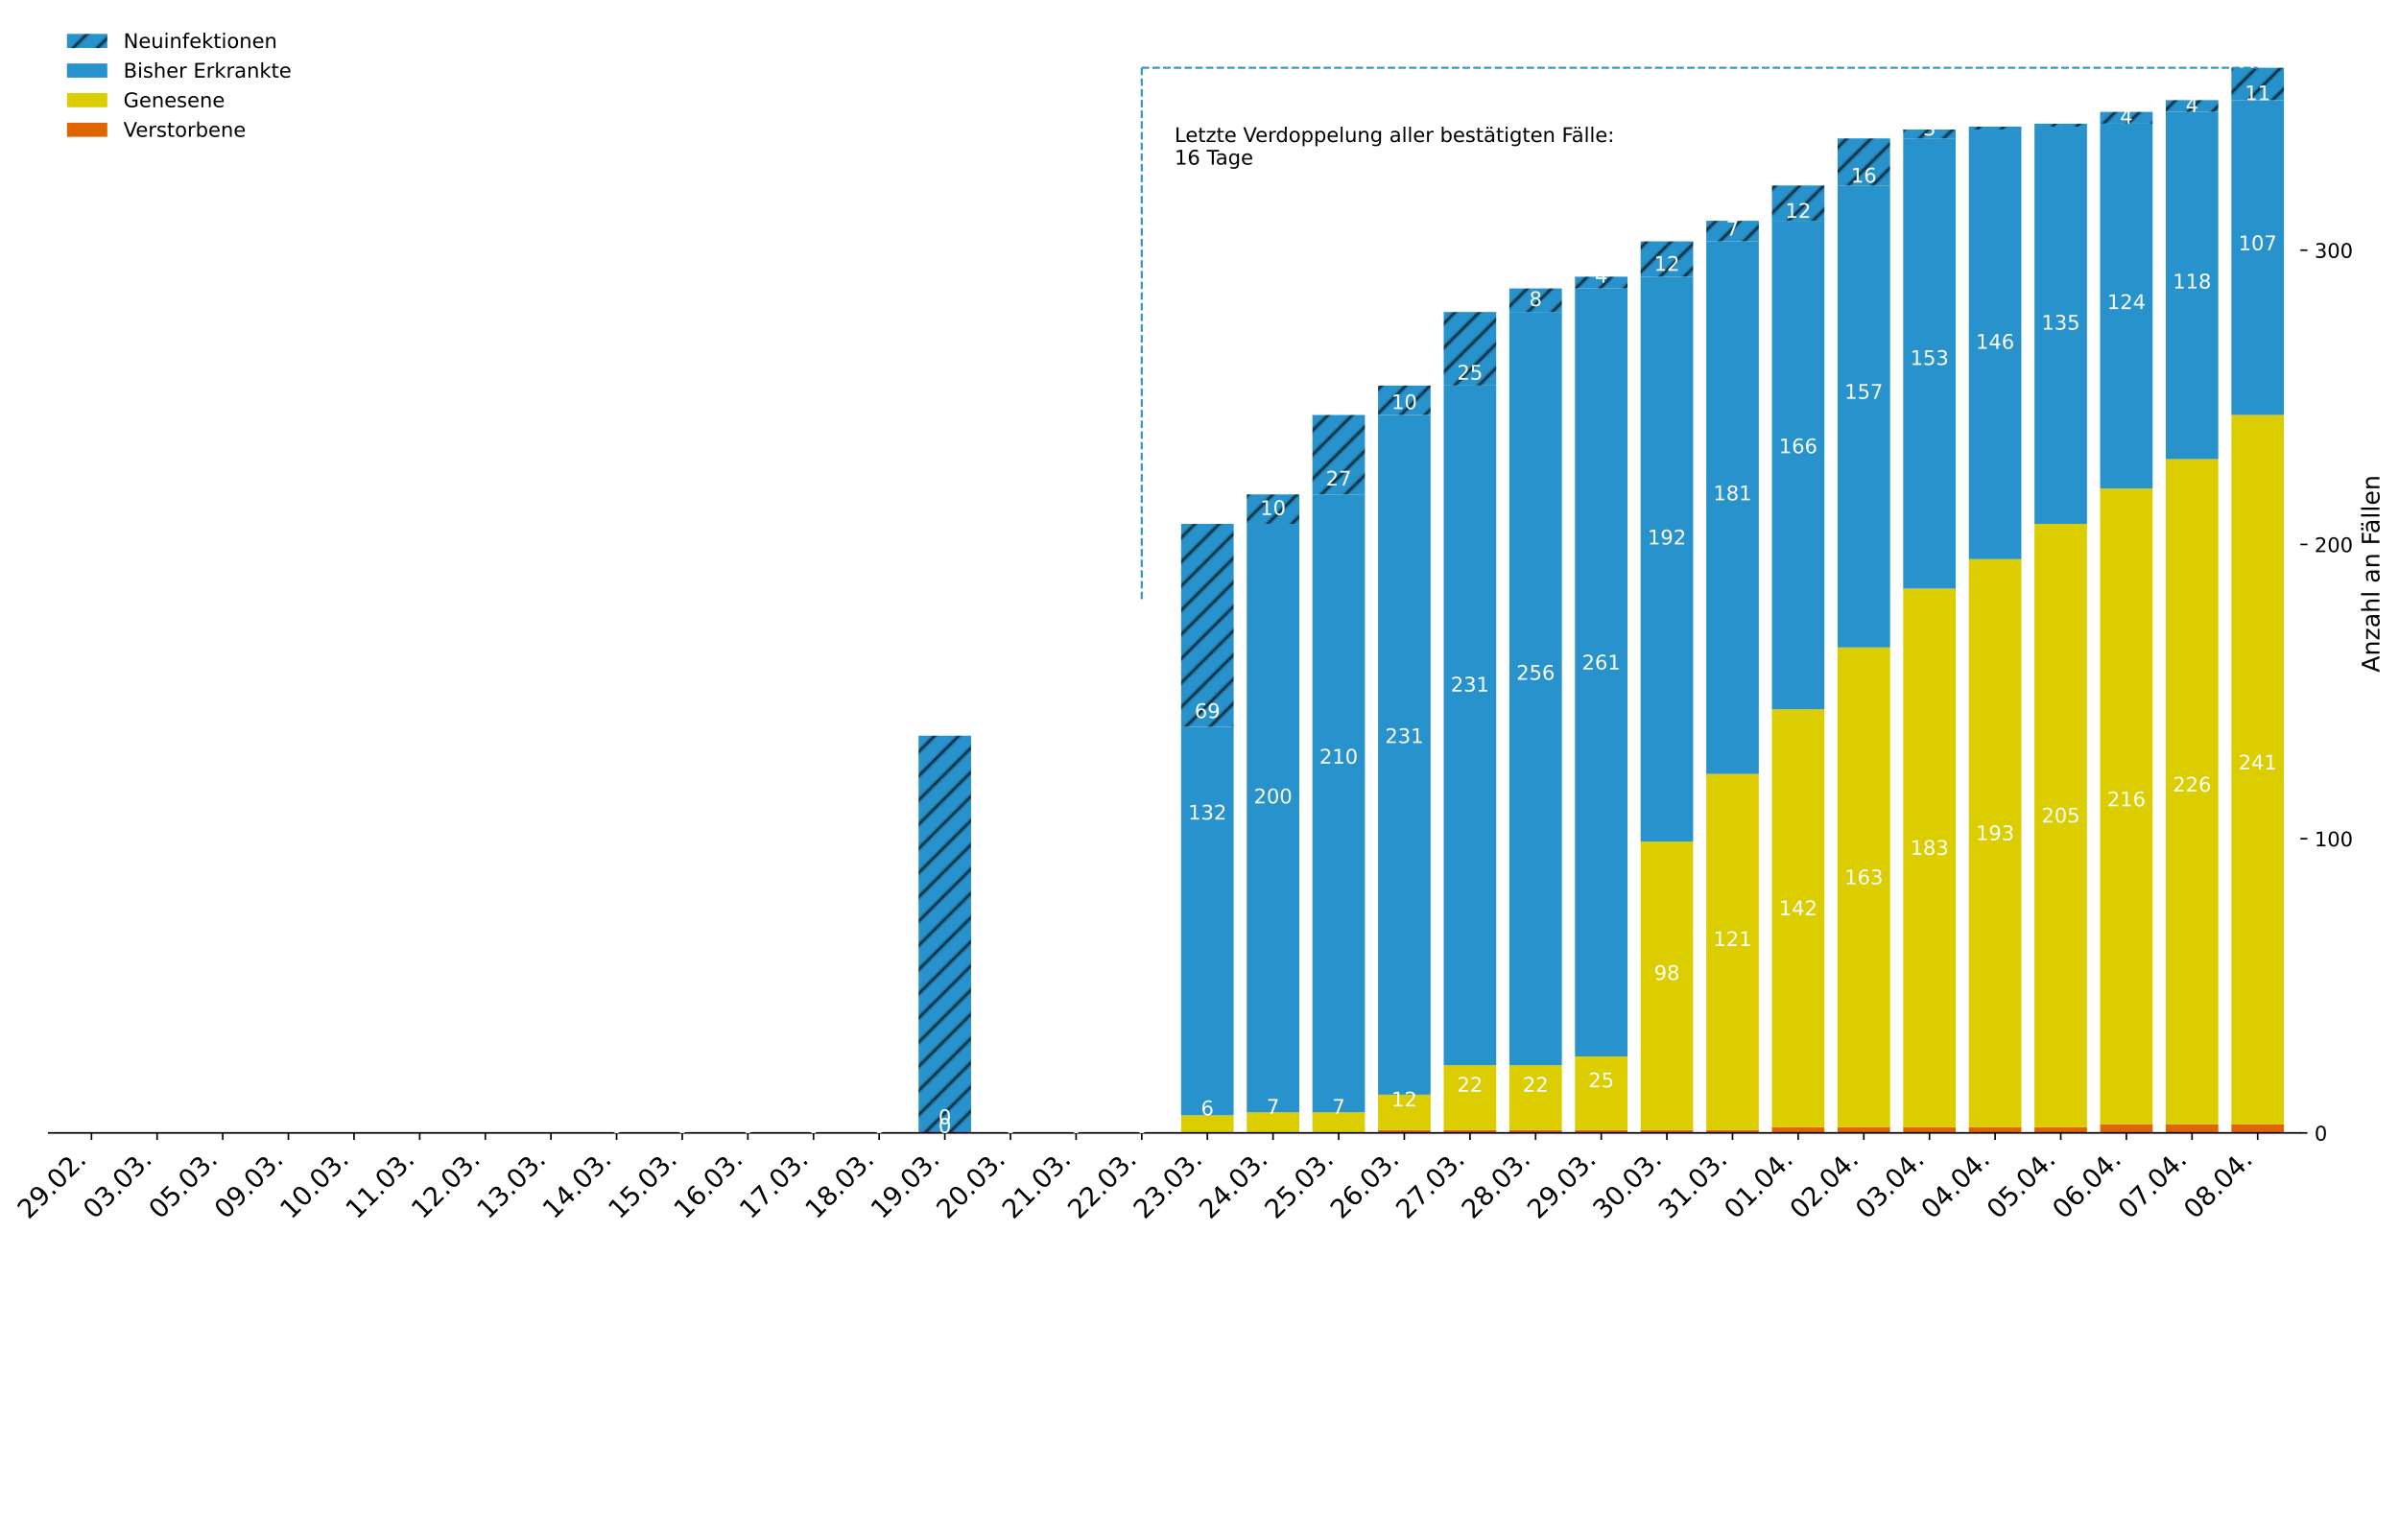 <?xml version="1.0" encoding="utf-8" standalone="no"?>
<!DOCTYPE svg PUBLIC "-//W3C//DTD SVG 1.1//EN"
  "http://www.w3.org/Graphics/SVG/1.1/DTD/svg11.dtd">
<!-- Created with matplotlib (https://matplotlib.org/) -->
<svg height="763.41pt" version="1.1" viewBox="0 0 1189.087 763.41" width="1189.087pt" xmlns="http://www.w3.org/2000/svg" xmlns:xlink="http://www.w3.org/1999/xlink">
 <defs>
  <style type="text/css">
*{stroke-linecap:butt;stroke-linejoin:round;}
  </style>
 </defs>
 <g id="figure_1">
  <g id="patch_1">
   <path d="M 0 763.41 
L 1189.087 763.41 
L 1189.087 0 
L 0 0 
z
" style="fill:#ffffff;"/>
  </g>
  <g id="axes_1">
   <g id="patch_2">
    <path d="M 24.185 561.6 
L 1140.185 561.6 
L 1140.185 7.2 
L 24.185 7.2 
z
" style="fill:#ffffff;"/>
   </g>
   <g id="patch_3">
    <path clip-path="url(#p095295e786)" d="M 32.319 561.6 
L 58.349 561.6 
L 58.349 561.6 
L 32.319 561.6 
z
" style="fill:url(#he509ec2500);"/>
   </g>
   <g id="patch_4">
    <path clip-path="url(#p095295e786)" d="M 64.856 561.6 
L 90.885 561.6 
L 90.885 561.6 
L 64.856 561.6 
z
" style="fill:url(#he509ec2500);"/>
   </g>
   <g id="patch_5">
    <path clip-path="url(#p095295e786)" d="M 97.392 561.6 
L 123.422 561.6 
L 123.422 561.6 
L 97.392 561.6 
z
" style="fill:url(#he509ec2500);"/>
   </g>
   <g id="patch_6">
    <path clip-path="url(#p095295e786)" d="M 129.929 561.6 
L 155.958 561.6 
L 155.958 561.6 
L 129.929 561.6 
z
" style="fill:url(#he509ec2500);"/>
   </g>
   <g id="patch_7">
    <path clip-path="url(#p095295e786)" d="M 162.465 561.6 
L 188.494 561.6 
L 188.494 561.6 
L 162.465 561.6 
z
" style="fill:url(#he509ec2500);"/>
   </g>
   <g id="patch_8">
    <path clip-path="url(#p095295e786)" d="M 195.002 561.6 
L 221.031 561.6 
L 221.031 561.6 
L 195.002 561.6 
z
" style="fill:url(#he509ec2500);"/>
   </g>
   <g id="patch_9">
    <path clip-path="url(#p095295e786)" d="M 227.538 561.6 
L 253.567 561.6 
L 253.567 561.6 
L 227.538 561.6 
z
" style="fill:url(#he509ec2500);"/>
   </g>
   <g id="patch_10">
    <path clip-path="url(#p095295e786)" d="M 260.075 561.6 
L 286.104 561.6 
L 286.104 561.6 
L 260.075 561.6 
z
" style="fill:url(#he509ec2500);"/>
   </g>
   <g id="patch_11">
    <path clip-path="url(#p095295e786)" d="M 292.611 561.6 
L 318.64 561.6 
L 318.64 561.6 
L 292.611 561.6 
z
" style="fill:url(#he509ec2500);"/>
   </g>
   <g id="patch_12">
    <path clip-path="url(#p095295e786)" d="M 325.147 561.6 
L 351.177 561.6 
L 351.177 561.6 
L 325.147 561.6 
z
" style="fill:url(#he509ec2500);"/>
   </g>
   <g id="patch_13">
    <path clip-path="url(#p095295e786)" d="M 357.684 561.6 
L 383.713 561.6 
L 383.713 561.6 
L 357.684 561.6 
z
" style="fill:url(#he509ec2500);"/>
   </g>
   <g id="patch_14">
    <path clip-path="url(#p095295e786)" d="M 390.22 561.6 
L 416.25 561.6 
L 416.25 561.6 
L 390.22 561.6 
z
" style="fill:url(#he509ec2500);"/>
   </g>
   <g id="patch_15">
    <path clip-path="url(#p095295e786)" d="M 422.757 561.6 
L 448.786 561.6 
L 448.786 561.6 
L 422.757 561.6 
z
" style="fill:url(#he509ec2500);"/>
   </g>
   <g id="patch_16">
    <path clip-path="url(#p095295e786)" d="M 455.293 561.6 
L 481.322 561.6 
L 481.322 561.6 
L 455.293 561.6 
z
" style="fill:url(#he509ec2500);"/>
   </g>
   <g id="patch_17">
    <path clip-path="url(#p095295e786)" d="M 487.83 561.6 
L 513.859 561.6 
L 513.859 561.6 
L 487.83 561.6 
z
" style="fill:url(#he509ec2500);"/>
   </g>
   <g id="patch_18">
    <path clip-path="url(#p095295e786)" d="M 520.366 561.6 
L 546.395 561.6 
L 546.395 561.6 
L 520.366 561.6 
z
" style="fill:url(#he509ec2500);"/>
   </g>
   <g id="patch_19">
    <path clip-path="url(#p095295e786)" d="M 552.903 561.6 
L 578.932 561.6 
L 578.932 561.6 
L 552.903 561.6 
z
" style="fill:url(#he509ec2500);"/>
   </g>
   <g id="patch_20">
    <path clip-path="url(#p095295e786)" d="M 585.439 561.6 
L 611.468 561.6 
L 611.468 561.6 
L 585.439 561.6 
z
" style="fill:url(#he509ec2500);"/>
   </g>
   <g id="patch_21">
    <path clip-path="url(#p095295e786)" d="M 617.975 561.6 
L 644.005 561.6 
L 644.005 561.6 
L 617.975 561.6 
z
" style="fill:url(#he509ec2500);"/>
   </g>
   <g id="patch_22">
    <path clip-path="url(#p095295e786)" d="M 650.512 561.6 
L 676.541 561.6 
L 676.541 561.6 
L 650.512 561.6 
z
" style="fill:url(#he509ec2500);"/>
   </g>
   <g id="patch_23">
    <path clip-path="url(#p095295e786)" d="M 683.048 561.6 
L 709.077 561.6 
L 709.077 560.141 
L 683.048 560.141 
z
" style="fill:url(#he509ec2500);"/>
   </g>
   <g id="patch_24">
    <path clip-path="url(#p095295e786)" d="M 715.585 561.6 
L 741.614 561.6 
L 741.614 560.141 
L 715.585 560.141 
z
" style="fill:url(#he509ec2500);"/>
   </g>
   <g id="patch_25">
    <path clip-path="url(#p095295e786)" d="M 748.121 561.6 
L 774.15 561.6 
L 774.15 560.141 
L 748.121 560.141 
z
" style="fill:url(#he509ec2500);"/>
   </g>
   <g id="patch_26">
    <path clip-path="url(#p095295e786)" d="M 780.658 561.6 
L 806.687 561.6 
L 806.687 560.141 
L 780.658 560.141 
z
" style="fill:url(#he509ec2500);"/>
   </g>
   <g id="patch_27">
    <path clip-path="url(#p095295e786)" d="M 813.194 561.6 
L 839.223 561.6 
L 839.223 560.141 
L 813.194 560.141 
z
" style="fill:url(#he509ec2500);"/>
   </g>
   <g id="patch_28">
    <path clip-path="url(#p095295e786)" d="M 845.731 561.6 
L 871.76 561.6 
L 871.76 560.141 
L 845.731 560.141 
z
" style="fill:url(#he509ec2500);"/>
   </g>
   <g id="patch_29">
    <path clip-path="url(#p095295e786)" d="M 878.267 561.6 
L 904.296 561.6 
L 904.296 558.683 
L 878.267 558.683 
z
" style="fill:url(#he509ec2500);"/>
   </g>
   <g id="patch_30">
    <path clip-path="url(#p095295e786)" d="M 910.803 561.6 
L 936.833 561.6 
L 936.833 558.683 
L 910.803 558.683 
z
" style="fill:url(#he509ec2500);"/>
   </g>
   <g id="patch_31">
    <path clip-path="url(#p095295e786)" d="M 943.34 561.6 
L 969.369 561.6 
L 969.369 558.683 
L 943.34 558.683 
z
" style="fill:url(#he509ec2500);"/>
   </g>
   <g id="patch_32">
    <path clip-path="url(#p095295e786)" d="M 975.876 561.6 
L 1001.905 561.6 
L 1001.905 558.683 
L 975.876 558.683 
z
" style="fill:url(#he509ec2500);"/>
   </g>
   <g id="patch_33">
    <path clip-path="url(#p095295e786)" d="M 1008.413 561.6 
L 1034.442 561.6 
L 1034.442 558.683 
L 1008.413 558.683 
z
" style="fill:url(#he509ec2500);"/>
   </g>
   <g id="patch_34">
    <path clip-path="url(#p095295e786)" d="M 1040.949 561.6 
L 1066.978 561.6 
L 1066.978 557.224 
L 1040.949 557.224 
z
" style="fill:url(#he509ec2500);"/>
   </g>
   <g id="patch_35">
    <path clip-path="url(#p095295e786)" d="M 1073.486 561.6 
L 1099.515 561.6 
L 1099.515 557.224 
L 1073.486 557.224 
z
" style="fill:url(#he509ec2500);"/>
   </g>
   <g id="patch_36">
    <path clip-path="url(#p095295e786)" d="M 1106.022 561.6 
L 1132.051 561.6 
L 1132.051 557.224 
L 1106.022 557.224 
z
" style="fill:url(#he509ec2500);"/>
   </g>
   <g id="patch_37">
    <path clip-path="url(#p095295e786)" d="M 32.319 561.6 
L 58.349 561.6 
L 58.349 561.6 
L 32.319 561.6 
z
" style="fill:url(#h78ecadb264);"/>
   </g>
   <g id="patch_38">
    <path clip-path="url(#p095295e786)" d="M 64.856 561.6 
L 90.885 561.6 
L 90.885 561.6 
L 64.856 561.6 
z
" style="fill:url(#h78ecadb264);"/>
   </g>
   <g id="patch_39">
    <path clip-path="url(#p095295e786)" d="M 97.392 561.6 
L 123.422 561.6 
L 123.422 561.6 
L 97.392 561.6 
z
" style="fill:url(#h78ecadb264);"/>
   </g>
   <g id="patch_40">
    <path clip-path="url(#p095295e786)" d="M 129.929 561.6 
L 155.958 561.6 
L 155.958 561.6 
L 129.929 561.6 
z
" style="fill:url(#h78ecadb264);"/>
   </g>
   <g id="patch_41">
    <path clip-path="url(#p095295e786)" d="M 162.465 561.6 
L 188.494 561.6 
L 188.494 561.6 
L 162.465 561.6 
z
" style="fill:url(#h78ecadb264);"/>
   </g>
   <g id="patch_42">
    <path clip-path="url(#p095295e786)" d="M 195.002 561.6 
L 221.031 561.6 
L 221.031 561.6 
L 195.002 561.6 
z
" style="fill:url(#h78ecadb264);"/>
   </g>
   <g id="patch_43">
    <path clip-path="url(#p095295e786)" d="M 227.538 561.6 
L 253.567 561.6 
L 253.567 561.6 
L 227.538 561.6 
z
" style="fill:url(#h78ecadb264);"/>
   </g>
   <g id="patch_44">
    <path clip-path="url(#p095295e786)" d="M 260.075 561.6 
L 286.104 561.6 
L 286.104 561.6 
L 260.075 561.6 
z
" style="fill:url(#h78ecadb264);"/>
   </g>
   <g id="patch_45">
    <path clip-path="url(#p095295e786)" d="M 292.611 561.6 
L 318.64 561.6 
L 318.64 561.6 
L 292.611 561.6 
z
" style="fill:url(#h78ecadb264);"/>
   </g>
   <g id="patch_46">
    <path clip-path="url(#p095295e786)" d="M 325.147 561.6 
L 351.177 561.6 
L 351.177 561.6 
L 325.147 561.6 
z
" style="fill:url(#h78ecadb264);"/>
   </g>
   <g id="patch_47">
    <path clip-path="url(#p095295e786)" d="M 357.684 561.6 
L 383.713 561.6 
L 383.713 561.6 
L 357.684 561.6 
z
" style="fill:url(#h78ecadb264);"/>
   </g>
   <g id="patch_48">
    <path clip-path="url(#p095295e786)" d="M 390.22 561.6 
L 416.25 561.6 
L 416.25 561.6 
L 390.22 561.6 
z
" style="fill:url(#h78ecadb264);"/>
   </g>
   <g id="patch_49">
    <path clip-path="url(#p095295e786)" d="M 422.757 561.6 
L 448.786 561.6 
L 448.786 561.6 
L 422.757 561.6 
z
" style="fill:url(#h78ecadb264);"/>
   </g>
   <g id="patch_50">
    <path clip-path="url(#p095295e786)" d="M 455.293 561.6 
L 481.322 561.6 
L 481.322 561.6 
L 455.293 561.6 
z
" style="fill:url(#h78ecadb264);"/>
   </g>
   <g id="patch_51">
    <path clip-path="url(#p095295e786)" d="M 487.83 561.6 
L 513.859 561.6 
L 513.859 561.6 
L 487.83 561.6 
z
" style="fill:url(#h78ecadb264);"/>
   </g>
   <g id="patch_52">
    <path clip-path="url(#p095295e786)" d="M 520.366 561.6 
L 546.395 561.6 
L 546.395 561.6 
L 520.366 561.6 
z
" style="fill:url(#h78ecadb264);"/>
   </g>
   <g id="patch_53">
    <path clip-path="url(#p095295e786)" d="M 552.903 561.6 
L 578.932 561.6 
L 578.932 561.6 
L 552.903 561.6 
z
" style="fill:url(#h78ecadb264);"/>
   </g>
   <g id="patch_54">
    <path clip-path="url(#p095295e786)" d="M 585.439 561.6 
L 611.468 561.6 
L 611.468 552.849 
L 585.439 552.849 
z
" style="fill:url(#h78ecadb264);"/>
   </g>
   <g id="patch_55">
    <path clip-path="url(#p095295e786)" d="M 617.975 561.6 
L 644.005 561.6 
L 644.005 551.39 
L 617.975 551.39 
z
" style="fill:url(#h78ecadb264);"/>
   </g>
   <g id="patch_56">
    <path clip-path="url(#p095295e786)" d="M 650.512 561.6 
L 676.541 561.6 
L 676.541 551.39 
L 650.512 551.39 
z
" style="fill:url(#h78ecadb264);"/>
   </g>
   <g id="patch_57">
    <path clip-path="url(#p095295e786)" d="M 683.048 560.141 
L 709.077 560.141 
L 709.077 542.639 
L 683.048 542.639 
z
" style="fill:url(#h78ecadb264);"/>
   </g>
   <g id="patch_58">
    <path clip-path="url(#p095295e786)" d="M 715.585 560.141 
L 741.614 560.141 
L 741.614 528.053 
L 715.585 528.053 
z
" style="fill:url(#h78ecadb264);"/>
   </g>
   <g id="patch_59">
    <path clip-path="url(#p095295e786)" d="M 748.121 560.141 
L 774.15 560.141 
L 774.15 528.053 
L 748.121 528.053 
z
" style="fill:url(#h78ecadb264);"/>
   </g>
   <g id="patch_60">
    <path clip-path="url(#p095295e786)" d="M 780.658 560.141 
L 806.687 560.141 
L 806.687 523.677 
L 780.658 523.677 
z
" style="fill:url(#h78ecadb264);"/>
   </g>
   <g id="patch_61">
    <path clip-path="url(#p095295e786)" d="M 813.194 560.141 
L 839.223 560.141 
L 839.223 417.202 
L 813.194 417.202 
z
" style="fill:url(#h78ecadb264);"/>
   </g>
   <g id="patch_62">
    <path clip-path="url(#p095295e786)" d="M 845.731 560.141 
L 871.76 560.141 
L 871.76 383.655 
L 845.731 383.655 
z
" style="fill:url(#h78ecadb264);"/>
   </g>
   <g id="patch_63">
    <path clip-path="url(#p095295e786)" d="M 878.267 558.683 
L 904.296 558.683 
L 904.296 351.567 
L 878.267 351.567 
z
" style="fill:url(#h78ecadb264);"/>
   </g>
   <g id="patch_64">
    <path clip-path="url(#p095295e786)" d="M 910.803 558.683 
L 936.833 558.683 
L 936.833 320.937 
L 910.803 320.937 
z
" style="fill:url(#h78ecadb264);"/>
   </g>
   <g id="patch_65">
    <path clip-path="url(#p095295e786)" d="M 943.34 558.683 
L 969.369 558.683 
L 969.369 291.766 
L 943.34 291.766 
z
" style="fill:url(#h78ecadb264);"/>
   </g>
   <g id="patch_66">
    <path clip-path="url(#p095295e786)" d="M 975.876 558.683 
L 1001.905 558.683 
L 1001.905 277.18 
L 975.876 277.18 
z
" style="fill:url(#h78ecadb264);"/>
   </g>
   <g id="patch_67">
    <path clip-path="url(#p095295e786)" d="M 1008.413 558.683 
L 1034.442 558.683 
L 1034.442 259.677 
L 1008.413 259.677 
z
" style="fill:url(#h78ecadb264);"/>
   </g>
   <g id="patch_68">
    <path clip-path="url(#p095295e786)" d="M 1040.949 557.224 
L 1066.978 557.224 
L 1066.978 242.175 
L 1040.949 242.175 
z
" style="fill:url(#h78ecadb264);"/>
   </g>
   <g id="patch_69">
    <path clip-path="url(#p095295e786)" d="M 1073.486 557.224 
L 1099.515 557.224 
L 1099.515 227.589 
L 1073.486 227.589 
z
" style="fill:url(#h78ecadb264);"/>
   </g>
   <g id="patch_70">
    <path clip-path="url(#p095295e786)" d="M 1106.022 557.224 
L 1132.051 557.224 
L 1132.051 205.71 
L 1106.022 205.71 
z
" style="fill:url(#h78ecadb264);"/>
   </g>
   <g id="patch_71">
    <path clip-path="url(#p095295e786)" d="M 32.319 561.6 
L 58.349 561.6 
L 58.349 561.6 
L 32.319 561.6 
z
" style="fill:url(#hf100821b4d);"/>
   </g>
   <g id="patch_72">
    <path clip-path="url(#p095295e786)" d="M 64.856 561.6 
L 90.885 561.6 
L 90.885 561.6 
L 64.856 561.6 
z
" style="fill:url(#hf100821b4d);"/>
   </g>
   <g id="patch_73">
    <path clip-path="url(#p095295e786)" d="M 97.392 561.6 
L 123.422 561.6 
L 123.422 561.6 
L 97.392 561.6 
z
" style="fill:url(#hf100821b4d);"/>
   </g>
   <g id="patch_74">
    <path clip-path="url(#p095295e786)" d="M 129.929 561.6 
L 155.958 561.6 
L 155.958 561.6 
L 129.929 561.6 
z
" style="fill:url(#hf100821b4d);"/>
   </g>
   <g id="patch_75">
    <path clip-path="url(#p095295e786)" d="M 162.465 561.6 
L 188.494 561.6 
L 188.494 561.6 
L 162.465 561.6 
z
" style="fill:url(#hf100821b4d);"/>
   </g>
   <g id="patch_76">
    <path clip-path="url(#p095295e786)" d="M 195.002 561.6 
L 221.031 561.6 
L 221.031 561.6 
L 195.002 561.6 
z
" style="fill:url(#hf100821b4d);"/>
   </g>
   <g id="patch_77">
    <path clip-path="url(#p095295e786)" d="M 227.538 561.6 
L 253.567 561.6 
L 253.567 561.6 
L 227.538 561.6 
z
" style="fill:url(#hf100821b4d);"/>
   </g>
   <g id="patch_78">
    <path clip-path="url(#p095295e786)" d="M 260.075 561.6 
L 286.104 561.6 
L 286.104 561.6 
L 260.075 561.6 
z
" style="fill:url(#hf100821b4d);"/>
   </g>
   <g id="patch_79">
    <path clip-path="url(#p095295e786)" d="M 292.611 561.6 
L 318.64 561.6 
L 318.64 561.6 
L 292.611 561.6 
z
" style="fill:url(#hf100821b4d);"/>
   </g>
   <g id="patch_80">
    <path clip-path="url(#p095295e786)" d="M 325.147 561.6 
L 351.177 561.6 
L 351.177 561.6 
L 325.147 561.6 
z
" style="fill:url(#hf100821b4d);"/>
   </g>
   <g id="patch_81">
    <path clip-path="url(#p095295e786)" d="M 357.684 561.6 
L 383.713 561.6 
L 383.713 561.6 
L 357.684 561.6 
z
" style="fill:url(#hf100821b4d);"/>
   </g>
   <g id="patch_82">
    <path clip-path="url(#p095295e786)" d="M 390.22 561.6 
L 416.25 561.6 
L 416.25 561.6 
L 390.22 561.6 
z
" style="fill:url(#hf100821b4d);"/>
   </g>
   <g id="patch_83">
    <path clip-path="url(#p095295e786)" d="M 422.757 561.6 
L 448.786 561.6 
L 448.786 561.6 
L 422.757 561.6 
z
" style="fill:url(#hf100821b4d);"/>
   </g>
   <g id="patch_84">
    <path clip-path="url(#p095295e786)" d="M 455.293 561.6 
L 481.322 561.6 
L 481.322 561.6 
L 455.293 561.6 
z
" style="fill:url(#hf100821b4d);"/>
   </g>
   <g id="patch_85">
    <path clip-path="url(#p095295e786)" d="M 487.83 561.6 
L 513.859 561.6 
L 513.859 561.6 
L 487.83 561.6 
z
" style="fill:url(#hf100821b4d);"/>
   </g>
   <g id="patch_86">
    <path clip-path="url(#p095295e786)" d="M 520.366 561.6 
L 546.395 561.6 
L 546.395 561.6 
L 520.366 561.6 
z
" style="fill:url(#hf100821b4d);"/>
   </g>
   <g id="patch_87">
    <path clip-path="url(#p095295e786)" d="M 552.903 561.6 
L 578.932 561.6 
L 578.932 561.6 
L 552.903 561.6 
z
" style="fill:url(#hf100821b4d);"/>
   </g>
   <g id="patch_88">
    <path clip-path="url(#p095295e786)" d="M 585.439 552.849 
L 611.468 552.849 
L 611.468 360.318 
L 585.439 360.318 
z
" style="fill:url(#hf100821b4d);"/>
   </g>
   <g id="patch_89">
    <path clip-path="url(#p095295e786)" d="M 617.975 551.39 
L 644.005 551.39 
L 644.005 259.677 
L 617.975 259.677 
z
" style="fill:url(#hf100821b4d);"/>
   </g>
   <g id="patch_90">
    <path clip-path="url(#p095295e786)" d="M 650.512 551.39 
L 676.541 551.39 
L 676.541 245.092 
L 650.512 245.092 
z
" style="fill:url(#hf100821b4d);"/>
   </g>
   <g id="patch_91">
    <path clip-path="url(#p095295e786)" d="M 683.048 542.639 
L 709.077 542.639 
L 709.077 205.71 
L 683.048 205.71 
z
" style="fill:url(#hf100821b4d);"/>
   </g>
   <g id="patch_92">
    <path clip-path="url(#p095295e786)" d="M 715.585 528.053 
L 741.614 528.053 
L 741.614 191.125 
L 715.585 191.125 
z
" style="fill:url(#hf100821b4d);"/>
   </g>
   <g id="patch_93">
    <path clip-path="url(#p095295e786)" d="M 748.121 528.053 
L 774.15 528.053 
L 774.15 154.661 
L 748.121 154.661 
z
" style="fill:url(#hf100821b4d);"/>
   </g>
   <g id="patch_94">
    <path clip-path="url(#p095295e786)" d="M 780.658 523.677 
L 806.687 523.677 
L 806.687 142.992 
L 780.658 142.992 
z
" style="fill:url(#hf100821b4d);"/>
   </g>
   <g id="patch_95">
    <path clip-path="url(#p095295e786)" d="M 813.194 417.202 
L 839.223 417.202 
L 839.223 137.158 
L 813.194 137.158 
z
" style="fill:url(#hf100821b4d);"/>
   </g>
   <g id="patch_96">
    <path clip-path="url(#p095295e786)" d="M 845.731 383.655 
L 871.76 383.655 
L 871.76 119.655 
L 845.731 119.655 
z
" style="fill:url(#hf100821b4d);"/>
   </g>
   <g id="patch_97">
    <path clip-path="url(#p095295e786)" d="M 878.267 351.567 
L 904.296 351.567 
L 904.296 109.445 
L 878.267 109.445 
z
" style="fill:url(#hf100821b4d);"/>
   </g>
   <g id="patch_98">
    <path clip-path="url(#p095295e786)" d="M 910.803 320.937 
L 936.833 320.937 
L 936.833 91.943 
L 910.803 91.943 
z
" style="fill:url(#hf100821b4d);"/>
   </g>
   <g id="patch_99">
    <path clip-path="url(#p095295e786)" d="M 943.34 291.766 
L 969.369 291.766 
L 969.369 68.606 
L 943.34 68.606 
z
" style="fill:url(#hf100821b4d);"/>
   </g>
   <g id="patch_100">
    <path clip-path="url(#p095295e786)" d="M 975.876 277.18 
L 1001.905 277.18 
L 1001.905 64.23 
L 975.876 64.23 
z
" style="fill:url(#hf100821b4d);"/>
   </g>
   <g id="patch_101">
    <path clip-path="url(#p095295e786)" d="M 1008.413 259.677 
L 1034.442 259.677 
L 1034.442 62.771 
L 1008.413 62.771 
z
" style="fill:url(#hf100821b4d);"/>
   </g>
   <g id="patch_102">
    <path clip-path="url(#p095295e786)" d="M 1040.949 242.175 
L 1066.978 242.175 
L 1066.978 61.313 
L 1040.949 61.313 
z
" style="fill:url(#hf100821b4d);"/>
   </g>
   <g id="patch_103">
    <path clip-path="url(#p095295e786)" d="M 1073.486 227.589 
L 1099.515 227.589 
L 1099.515 55.478 
L 1073.486 55.478 
z
" style="fill:url(#hf100821b4d);"/>
   </g>
   <g id="patch_104">
    <path clip-path="url(#p095295e786)" d="M 1106.022 205.71 
L 1132.051 205.71 
L 1132.051 49.644 
L 1106.022 49.644 
z
" style="fill:url(#hf100821b4d);"/>
   </g>
   <g id="patch_105">
    <path clip-path="url(#p095295e786)" d="M 32.319 561.6 
L 58.349 561.6 
L 58.349 561.6 
L 32.319 561.6 
z
" style="fill:url(#h9c5a6702a3);"/>
   </g>
   <g id="patch_106">
    <path clip-path="url(#p095295e786)" d="M 64.856 561.6 
L 90.885 561.6 
L 90.885 561.6 
L 64.856 561.6 
z
" style="fill:url(#h9c5a6702a3);"/>
   </g>
   <g id="patch_107">
    <path clip-path="url(#p095295e786)" d="M 97.392 561.6 
L 123.422 561.6 
L 123.422 561.6 
L 97.392 561.6 
z
" style="fill:url(#h9c5a6702a3);"/>
   </g>
   <g id="patch_108">
    <path clip-path="url(#p095295e786)" d="M 129.929 561.6 
L 155.958 561.6 
L 155.958 561.6 
L 129.929 561.6 
z
" style="fill:url(#h9c5a6702a3);"/>
   </g>
   <g id="patch_109">
    <path clip-path="url(#p095295e786)" d="M 162.465 561.6 
L 188.494 561.6 
L 188.494 561.6 
L 162.465 561.6 
z
" style="fill:url(#h9c5a6702a3);"/>
   </g>
   <g id="patch_110">
    <path clip-path="url(#p095295e786)" d="M 195.002 561.6 
L 221.031 561.6 
L 221.031 561.6 
L 195.002 561.6 
z
" style="fill:url(#h9c5a6702a3);"/>
   </g>
   <g id="patch_111">
    <path clip-path="url(#p095295e786)" d="M 227.538 561.6 
L 253.567 561.6 
L 253.567 561.6 
L 227.538 561.6 
z
" style="fill:url(#h9c5a6702a3);"/>
   </g>
   <g id="patch_112">
    <path clip-path="url(#p095295e786)" d="M 260.075 561.6 
L 286.104 561.6 
L 286.104 561.6 
L 260.075 561.6 
z
" style="fill:url(#h9c5a6702a3);"/>
   </g>
   <g id="patch_113">
    <path clip-path="url(#p095295e786)" d="M 292.611 561.6 
L 318.64 561.6 
L 318.64 561.6 
L 292.611 561.6 
z
" style="fill:url(#h9c5a6702a3);"/>
   </g>
   <g id="patch_114">
    <path clip-path="url(#p095295e786)" d="M 325.147 561.6 
L 351.177 561.6 
L 351.177 561.6 
L 325.147 561.6 
z
" style="fill:url(#h9c5a6702a3);"/>
   </g>
   <g id="patch_115">
    <path clip-path="url(#p095295e786)" d="M 357.684 561.6 
L 383.713 561.6 
L 383.713 561.6 
L 357.684 561.6 
z
" style="fill:url(#h9c5a6702a3);"/>
   </g>
   <g id="patch_116">
    <path clip-path="url(#p095295e786)" d="M 390.22 561.6 
L 416.25 561.6 
L 416.25 561.6 
L 390.22 561.6 
z
" style="fill:url(#h9c5a6702a3);"/>
   </g>
   <g id="patch_117">
    <path clip-path="url(#p095295e786)" d="M 422.757 561.6 
L 448.786 561.6 
L 448.786 561.6 
L 422.757 561.6 
z
" style="fill:url(#h9c5a6702a3);"/>
   </g>
   <g id="patch_118">
    <path clip-path="url(#p095295e786)" d="M 455.293 561.6 
L 481.322 561.6 
L 481.322 364.694 
L 455.293 364.694 
z
" style="fill:url(#h9c5a6702a3);"/>
   </g>
   <g id="patch_119">
    <path clip-path="url(#p095295e786)" d="M 487.83 561.6 
L 513.859 561.6 
L 513.859 561.6 
L 487.83 561.6 
z
" style="fill:url(#h9c5a6702a3);"/>
   </g>
   <g id="patch_120">
    <path clip-path="url(#p095295e786)" d="M 520.366 561.6 
L 546.395 561.6 
L 546.395 561.6 
L 520.366 561.6 
z
" style="fill:url(#h9c5a6702a3);"/>
   </g>
   <g id="patch_121">
    <path clip-path="url(#p095295e786)" d="M 552.903 561.6 
L 578.932 561.6 
L 578.932 561.6 
L 552.903 561.6 
z
" style="fill:url(#h9c5a6702a3);"/>
   </g>
   <g id="patch_122">
    <path clip-path="url(#p095295e786)" d="M 585.439 360.318 
L 611.468 360.318 
L 611.468 259.677 
L 585.439 259.677 
z
" style="fill:url(#h9c5a6702a3);"/>
   </g>
   <g id="patch_123">
    <path clip-path="url(#p095295e786)" d="M 617.975 259.677 
L 644.005 259.677 
L 644.005 245.092 
L 617.975 245.092 
z
" style="fill:url(#h9c5a6702a3);"/>
   </g>
   <g id="patch_124">
    <path clip-path="url(#p095295e786)" d="M 650.512 245.092 
L 676.541 245.092 
L 676.541 205.71 
L 650.512 205.71 
z
" style="fill:url(#h9c5a6702a3);"/>
   </g>
   <g id="patch_125">
    <path clip-path="url(#p095295e786)" d="M 683.048 205.71 
L 709.077 205.71 
L 709.077 191.125 
L 683.048 191.125 
z
" style="fill:url(#h9c5a6702a3);"/>
   </g>
   <g id="patch_126">
    <path clip-path="url(#p095295e786)" d="M 715.585 191.125 
L 741.614 191.125 
L 741.614 154.661 
L 715.585 154.661 
z
" style="fill:url(#h9c5a6702a3);"/>
   </g>
   <g id="patch_127">
    <path clip-path="url(#p095295e786)" d="M 748.121 154.661 
L 774.15 154.661 
L 774.15 142.992 
L 748.121 142.992 
z
" style="fill:url(#h9c5a6702a3);"/>
   </g>
   <g id="patch_128">
    <path clip-path="url(#p095295e786)" d="M 780.658 142.992 
L 806.687 142.992 
L 806.687 137.158 
L 780.658 137.158 
z
" style="fill:url(#h9c5a6702a3);"/>
   </g>
   <g id="patch_129">
    <path clip-path="url(#p095295e786)" d="M 813.194 137.158 
L 839.223 137.158 
L 839.223 119.655 
L 813.194 119.655 
z
" style="fill:url(#h9c5a6702a3);"/>
   </g>
   <g id="patch_130">
    <path clip-path="url(#p095295e786)" d="M 845.731 119.655 
L 871.76 119.655 
L 871.76 109.445 
L 845.731 109.445 
z
" style="fill:url(#h9c5a6702a3);"/>
   </g>
   <g id="patch_131">
    <path clip-path="url(#p095295e786)" d="M 878.267 109.445 
L 904.296 109.445 
L 904.296 91.943 
L 878.267 91.943 
z
" style="fill:url(#h9c5a6702a3);"/>
   </g>
   <g id="patch_132">
    <path clip-path="url(#p095295e786)" d="M 910.803 91.943 
L 936.833 91.943 
L 936.833 68.606 
L 910.803 68.606 
z
" style="fill:url(#h9c5a6702a3);"/>
   </g>
   <g id="patch_133">
    <path clip-path="url(#p095295e786)" d="M 943.34 68.606 
L 969.369 68.606 
L 969.369 64.23 
L 943.34 64.23 
z
" style="fill:url(#h9c5a6702a3);"/>
   </g>
   <g id="patch_134">
    <path clip-path="url(#p095295e786)" d="M 975.876 64.23 
L 1001.905 64.23 
L 1001.905 62.771 
L 975.876 62.771 
z
" style="fill:url(#h9c5a6702a3);"/>
   </g>
   <g id="patch_135">
    <path clip-path="url(#p095295e786)" d="M 1008.413 62.771 
L 1034.442 62.771 
L 1034.442 61.313 
L 1008.413 61.313 
z
" style="fill:url(#h9c5a6702a3);"/>
   </g>
   <g id="patch_136">
    <path clip-path="url(#p095295e786)" d="M 1040.949 61.313 
L 1066.978 61.313 
L 1066.978 55.478 
L 1040.949 55.478 
z
" style="fill:url(#h9c5a6702a3);"/>
   </g>
   <g id="patch_137">
    <path clip-path="url(#p095295e786)" d="M 1073.486 55.478 
L 1099.515 55.478 
L 1099.515 49.644 
L 1073.486 49.644 
z
" style="fill:url(#h9c5a6702a3);"/>
   </g>
   <g id="patch_138">
    <path clip-path="url(#p095295e786)" d="M 1106.022 49.644 
L 1132.051 49.644 
L 1132.051 33.6 
L 1106.022 33.6 
z
" style="fill:url(#h9c5a6702a3);"/>
   </g>
   <g id="matplotlib.axis_1">
    <g id="xtick_1">
     <g id="line2d_1">
      <defs>
       <path d="M 0 0 
L 0 3.5 
" id="m06e559f73e" style="stroke:#000000;stroke-width:0.8;"/>
      </defs>
      <g>
       <use style="stroke:#000000;stroke-width:0.8;" x="45.334" xlink:href="#m06e559f73e" y="561.6"/>
      </g>
     </g>
     <g id="text_1">
      <!-- 29.02. -->
      <defs>
       <path d="M 19.188 8.297 
L 53.609 8.297 
L 53.609 0 
L 7.328 0 
L 7.328 8.297 
Q 12.938 14.109 22.625 23.891 
Q 32.328 33.688 34.812 36.531 
Q 39.547 41.844 41.422 45.531 
Q 43.312 49.219 43.312 52.781 
Q 43.312 58.594 39.234 62.25 
Q 35.156 65.922 28.609 65.922 
Q 23.969 65.922 18.812 64.312 
Q 13.672 62.703 7.812 59.422 
L 7.812 69.391 
Q 13.766 71.781 18.938 73 
Q 24.125 74.219 28.422 74.219 
Q 39.75 74.219 46.484 68.547 
Q 53.219 62.891 53.219 53.422 
Q 53.219 48.922 51.531 44.891 
Q 49.859 40.875 45.406 35.406 
Q 44.188 33.984 37.641 27.219 
Q 31.109 20.453 19.188 8.297 
z
" id="DejaVuSans-50"/>
       <path d="M 10.984 1.516 
L 10.984 10.5 
Q 14.703 8.734 18.5 7.812 
Q 22.312 6.891 25.984 6.891 
Q 35.75 6.891 40.891 13.453 
Q 46.047 20.016 46.781 33.406 
Q 43.953 29.203 39.594 26.953 
Q 35.25 24.703 29.984 24.703 
Q 19.047 24.703 12.672 31.312 
Q 6.297 37.938 6.297 49.422 
Q 6.297 60.641 12.938 67.422 
Q 19.578 74.219 30.609 74.219 
Q 43.266 74.219 49.922 64.516 
Q 56.594 54.828 56.594 36.375 
Q 56.594 19.141 48.406 8.859 
Q 40.234 -1.422 26.422 -1.422 
Q 22.703 -1.422 18.891 -0.688 
Q 15.094 0.047 10.984 1.516 
z
M 30.609 32.422 
Q 37.25 32.422 41.125 36.953 
Q 45.016 41.5 45.016 49.422 
Q 45.016 57.281 41.125 61.844 
Q 37.25 66.406 30.609 66.406 
Q 23.969 66.406 20.094 61.844 
Q 16.219 57.281 16.219 49.422 
Q 16.219 41.5 20.094 36.953 
Q 23.969 32.422 30.609 32.422 
z
" id="DejaVuSans-57"/>
       <path d="M 10.688 12.406 
L 21 12.406 
L 21 0 
L 10.688 0 
z
" id="DejaVuSans-46"/>
       <path d="M 31.781 66.406 
Q 24.172 66.406 20.328 58.906 
Q 16.5 51.422 16.5 36.375 
Q 16.5 21.391 20.328 13.891 
Q 24.172 6.391 31.781 6.391 
Q 39.453 6.391 43.281 13.891 
Q 47.125 21.391 47.125 36.375 
Q 47.125 51.422 43.281 58.906 
Q 39.453 66.406 31.781 66.406 
z
M 31.781 74.219 
Q 44.047 74.219 50.516 64.516 
Q 56.984 54.828 56.984 36.375 
Q 56.984 17.969 50.516 8.266 
Q 44.047 -1.422 31.781 -1.422 
Q 19.531 -1.422 13.062 8.266 
Q 6.594 17.969 6.594 36.375 
Q 6.594 54.828 13.062 64.516 
Q 19.531 74.219 31.781 74.219 
z
" id="DejaVuSans-48"/>
      </defs>
      <g transform="translate(14.185 604.822)rotate(-45)scale(0.13 -0.13)">
       <use xlink:href="#DejaVuSans-50"/>
       <use x="63.623" xlink:href="#DejaVuSans-57"/>
       <use x="127.246" xlink:href="#DejaVuSans-46"/>
       <use x="159.033" xlink:href="#DejaVuSans-48"/>
       <use x="222.656" xlink:href="#DejaVuSans-50"/>
       <use x="286.279" xlink:href="#DejaVuSans-46"/>
      </g>
     </g>
    </g>
    <g id="xtick_2">
     <g id="line2d_2">
      <g>
       <use style="stroke:#000000;stroke-width:0.8;" x="77.87" xlink:href="#m06e559f73e" y="561.6"/>
      </g>
     </g>
     <g id="text_2">
      <!-- 03.03. -->
      <defs>
       <path d="M 40.578 39.312 
Q 47.656 37.797 51.625 33 
Q 55.609 28.219 55.609 21.188 
Q 55.609 10.406 48.188 4.484 
Q 40.766 -1.422 27.094 -1.422 
Q 22.516 -1.422 17.656 -0.516 
Q 12.797 0.391 7.625 2.203 
L 7.625 11.719 
Q 11.719 9.328 16.594 8.109 
Q 21.484 6.891 26.812 6.891 
Q 36.078 6.891 40.938 10.547 
Q 45.797 14.203 45.797 21.188 
Q 45.797 27.641 41.281 31.266 
Q 36.766 34.906 28.719 34.906 
L 20.219 34.906 
L 20.219 43.016 
L 29.109 43.016 
Q 36.375 43.016 40.234 45.922 
Q 44.094 48.828 44.094 54.297 
Q 44.094 59.906 40.109 62.906 
Q 36.141 65.922 28.719 65.922 
Q 24.656 65.922 20.016 65.031 
Q 15.375 64.156 9.812 62.312 
L 9.812 71.094 
Q 15.438 72.656 20.344 73.438 
Q 25.25 74.219 29.594 74.219 
Q 40.828 74.219 47.359 69.109 
Q 53.906 64.016 53.906 55.328 
Q 53.906 49.266 50.438 45.094 
Q 46.969 40.922 40.578 39.312 
z
" id="DejaVuSans-51"/>
      </defs>
      <g transform="translate(46.721 604.822)rotate(-45)scale(0.13 -0.13)">
       <use xlink:href="#DejaVuSans-48"/>
       <use x="63.623" xlink:href="#DejaVuSans-51"/>
       <use x="127.246" xlink:href="#DejaVuSans-46"/>
       <use x="159.033" xlink:href="#DejaVuSans-48"/>
       <use x="222.656" xlink:href="#DejaVuSans-51"/>
       <use x="286.279" xlink:href="#DejaVuSans-46"/>
      </g>
     </g>
    </g>
    <g id="xtick_3">
     <g id="line2d_3">
      <g>
       <use style="stroke:#000000;stroke-width:0.8;" x="110.407" xlink:href="#m06e559f73e" y="561.6"/>
      </g>
     </g>
     <g id="text_3">
      <!-- 05.03. -->
      <defs>
       <path d="M 10.797 72.906 
L 49.516 72.906 
L 49.516 64.594 
L 19.828 64.594 
L 19.828 46.734 
Q 21.969 47.469 24.109 47.828 
Q 26.266 48.188 28.422 48.188 
Q 40.625 48.188 47.75 41.5 
Q 54.891 34.812 54.891 23.391 
Q 54.891 11.625 47.562 5.094 
Q 40.234 -1.422 26.906 -1.422 
Q 22.312 -1.422 17.547 -0.641 
Q 12.797 0.141 7.719 1.703 
L 7.719 11.625 
Q 12.109 9.234 16.797 8.062 
Q 21.484 6.891 26.703 6.891 
Q 35.156 6.891 40.078 11.328 
Q 45.016 15.766 45.016 23.391 
Q 45.016 31 40.078 35.438 
Q 35.156 39.891 26.703 39.891 
Q 22.75 39.891 18.812 39.016 
Q 14.891 38.141 10.797 36.281 
z
" id="DejaVuSans-53"/>
      </defs>
      <g transform="translate(79.258 604.822)rotate(-45)scale(0.13 -0.13)">
       <use xlink:href="#DejaVuSans-48"/>
       <use x="63.623" xlink:href="#DejaVuSans-53"/>
       <use x="127.246" xlink:href="#DejaVuSans-46"/>
       <use x="159.033" xlink:href="#DejaVuSans-48"/>
       <use x="222.656" xlink:href="#DejaVuSans-51"/>
       <use x="286.279" xlink:href="#DejaVuSans-46"/>
      </g>
     </g>
    </g>
    <g id="xtick_4">
     <g id="line2d_4">
      <g>
       <use style="stroke:#000000;stroke-width:0.8;" x="142.943" xlink:href="#m06e559f73e" y="561.6"/>
      </g>
     </g>
     <g id="text_4">
      <!-- 09.03. -->
      <g transform="translate(111.794 604.822)rotate(-45)scale(0.13 -0.13)">
       <use xlink:href="#DejaVuSans-48"/>
       <use x="63.623" xlink:href="#DejaVuSans-57"/>
       <use x="127.246" xlink:href="#DejaVuSans-46"/>
       <use x="159.033" xlink:href="#DejaVuSans-48"/>
       <use x="222.656" xlink:href="#DejaVuSans-51"/>
       <use x="286.279" xlink:href="#DejaVuSans-46"/>
      </g>
     </g>
    </g>
    <g id="xtick_5">
     <g id="line2d_5">
      <g>
       <use style="stroke:#000000;stroke-width:0.8;" x="175.48" xlink:href="#m06e559f73e" y="561.6"/>
      </g>
     </g>
     <g id="text_5">
      <!-- 10.03. -->
      <defs>
       <path d="M 12.406 8.297 
L 28.516 8.297 
L 28.516 63.922 
L 10.984 60.406 
L 10.984 69.391 
L 28.422 72.906 
L 38.281 72.906 
L 38.281 8.297 
L 54.391 8.297 
L 54.391 0 
L 12.406 0 
z
" id="DejaVuSans-49"/>
      </defs>
      <g transform="translate(144.331 604.822)rotate(-45)scale(0.13 -0.13)">
       <use xlink:href="#DejaVuSans-49"/>
       <use x="63.623" xlink:href="#DejaVuSans-48"/>
       <use x="127.246" xlink:href="#DejaVuSans-46"/>
       <use x="159.033" xlink:href="#DejaVuSans-48"/>
       <use x="222.656" xlink:href="#DejaVuSans-51"/>
       <use x="286.279" xlink:href="#DejaVuSans-46"/>
      </g>
     </g>
    </g>
    <g id="xtick_6">
     <g id="line2d_6">
      <g>
       <use style="stroke:#000000;stroke-width:0.8;" x="208.016" xlink:href="#m06e559f73e" y="561.6"/>
      </g>
     </g>
     <g id="text_6">
      <!-- 11.03. -->
      <g transform="translate(176.867 604.822)rotate(-45)scale(0.13 -0.13)">
       <use xlink:href="#DejaVuSans-49"/>
       <use x="63.623" xlink:href="#DejaVuSans-49"/>
       <use x="127.246" xlink:href="#DejaVuSans-46"/>
       <use x="159.033" xlink:href="#DejaVuSans-48"/>
       <use x="222.656" xlink:href="#DejaVuSans-51"/>
       <use x="286.279" xlink:href="#DejaVuSans-46"/>
      </g>
     </g>
    </g>
    <g id="xtick_7">
     <g id="line2d_7">
      <g>
       <use style="stroke:#000000;stroke-width:0.8;" x="240.553" xlink:href="#m06e559f73e" y="561.6"/>
      </g>
     </g>
     <g id="text_7">
      <!-- 12.03. -->
      <g transform="translate(209.403 604.822)rotate(-45)scale(0.13 -0.13)">
       <use xlink:href="#DejaVuSans-49"/>
       <use x="63.623" xlink:href="#DejaVuSans-50"/>
       <use x="127.246" xlink:href="#DejaVuSans-46"/>
       <use x="159.033" xlink:href="#DejaVuSans-48"/>
       <use x="222.656" xlink:href="#DejaVuSans-51"/>
       <use x="286.279" xlink:href="#DejaVuSans-46"/>
      </g>
     </g>
    </g>
    <g id="xtick_8">
     <g id="line2d_8">
      <g>
       <use style="stroke:#000000;stroke-width:0.8;" x="273.089" xlink:href="#m06e559f73e" y="561.6"/>
      </g>
     </g>
     <g id="text_8">
      <!-- 13.03. -->
      <g transform="translate(241.94 604.822)rotate(-45)scale(0.13 -0.13)">
       <use xlink:href="#DejaVuSans-49"/>
       <use x="63.623" xlink:href="#DejaVuSans-51"/>
       <use x="127.246" xlink:href="#DejaVuSans-46"/>
       <use x="159.033" xlink:href="#DejaVuSans-48"/>
       <use x="222.656" xlink:href="#DejaVuSans-51"/>
       <use x="286.279" xlink:href="#DejaVuSans-46"/>
      </g>
     </g>
    </g>
    <g id="xtick_9">
     <g id="line2d_9">
      <g>
       <use style="stroke:#000000;stroke-width:0.8;" x="305.626" xlink:href="#m06e559f73e" y="561.6"/>
      </g>
     </g>
     <g id="text_9">
      <!-- 14.03. -->
      <defs>
       <path d="M 37.797 64.312 
L 12.891 25.391 
L 37.797 25.391 
z
M 35.203 72.906 
L 47.609 72.906 
L 47.609 25.391 
L 58.016 25.391 
L 58.016 17.188 
L 47.609 17.188 
L 47.609 0 
L 37.797 0 
L 37.797 17.188 
L 4.891 17.188 
L 4.891 26.703 
z
" id="DejaVuSans-52"/>
      </defs>
      <g transform="translate(274.476 604.822)rotate(-45)scale(0.13 -0.13)">
       <use xlink:href="#DejaVuSans-49"/>
       <use x="63.623" xlink:href="#DejaVuSans-52"/>
       <use x="127.246" xlink:href="#DejaVuSans-46"/>
       <use x="159.033" xlink:href="#DejaVuSans-48"/>
       <use x="222.656" xlink:href="#DejaVuSans-51"/>
       <use x="286.279" xlink:href="#DejaVuSans-46"/>
      </g>
     </g>
    </g>
    <g id="xtick_10">
     <g id="line2d_10">
      <g>
       <use style="stroke:#000000;stroke-width:0.8;" x="338.162" xlink:href="#m06e559f73e" y="561.6"/>
      </g>
     </g>
     <g id="text_10">
      <!-- 15.03. -->
      <g transform="translate(307.013 604.822)rotate(-45)scale(0.13 -0.13)">
       <use xlink:href="#DejaVuSans-49"/>
       <use x="63.623" xlink:href="#DejaVuSans-53"/>
       <use x="127.246" xlink:href="#DejaVuSans-46"/>
       <use x="159.033" xlink:href="#DejaVuSans-48"/>
       <use x="222.656" xlink:href="#DejaVuSans-51"/>
       <use x="286.279" xlink:href="#DejaVuSans-46"/>
      </g>
     </g>
    </g>
    <g id="xtick_11">
     <g id="line2d_11">
      <g>
       <use style="stroke:#000000;stroke-width:0.8;" x="370.698" xlink:href="#m06e559f73e" y="561.6"/>
      </g>
     </g>
     <g id="text_11">
      <!-- 16.03. -->
      <defs>
       <path d="M 33.016 40.375 
Q 26.375 40.375 22.484 35.828 
Q 18.609 31.297 18.609 23.391 
Q 18.609 15.531 22.484 10.953 
Q 26.375 6.391 33.016 6.391 
Q 39.656 6.391 43.531 10.953 
Q 47.406 15.531 47.406 23.391 
Q 47.406 31.297 43.531 35.828 
Q 39.656 40.375 33.016 40.375 
z
M 52.594 71.297 
L 52.594 62.312 
Q 48.875 64.062 45.094 64.984 
Q 41.312 65.922 37.594 65.922 
Q 27.828 65.922 22.672 59.328 
Q 17.531 52.734 16.797 39.406 
Q 19.672 43.656 24.016 45.922 
Q 28.375 48.188 33.594 48.188 
Q 44.578 48.188 50.953 41.516 
Q 57.328 34.859 57.328 23.391 
Q 57.328 12.156 50.688 5.359 
Q 44.047 -1.422 33.016 -1.422 
Q 20.359 -1.422 13.672 8.266 
Q 6.984 17.969 6.984 36.375 
Q 6.984 53.656 15.188 63.938 
Q 23.391 74.219 37.203 74.219 
Q 40.922 74.219 44.703 73.484 
Q 48.484 72.75 52.594 71.297 
z
" id="DejaVuSans-54"/>
      </defs>
      <g transform="translate(339.549 604.822)rotate(-45)scale(0.13 -0.13)">
       <use xlink:href="#DejaVuSans-49"/>
       <use x="63.623" xlink:href="#DejaVuSans-54"/>
       <use x="127.246" xlink:href="#DejaVuSans-46"/>
       <use x="159.033" xlink:href="#DejaVuSans-48"/>
       <use x="222.656" xlink:href="#DejaVuSans-51"/>
       <use x="286.279" xlink:href="#DejaVuSans-46"/>
      </g>
     </g>
    </g>
    <g id="xtick_12">
     <g id="line2d_12">
      <g>
       <use style="stroke:#000000;stroke-width:0.8;" x="403.235" xlink:href="#m06e559f73e" y="561.6"/>
      </g>
     </g>
     <g id="text_12">
      <!-- 17.03. -->
      <defs>
       <path d="M 8.203 72.906 
L 55.078 72.906 
L 55.078 68.703 
L 28.609 0 
L 18.312 0 
L 43.219 64.594 
L 8.203 64.594 
z
" id="DejaVuSans-55"/>
      </defs>
      <g transform="translate(372.086 604.822)rotate(-45)scale(0.13 -0.13)">
       <use xlink:href="#DejaVuSans-49"/>
       <use x="63.623" xlink:href="#DejaVuSans-55"/>
       <use x="127.246" xlink:href="#DejaVuSans-46"/>
       <use x="159.033" xlink:href="#DejaVuSans-48"/>
       <use x="222.656" xlink:href="#DejaVuSans-51"/>
       <use x="286.279" xlink:href="#DejaVuSans-46"/>
      </g>
     </g>
    </g>
    <g id="xtick_13">
     <g id="line2d_13">
      <g>
       <use style="stroke:#000000;stroke-width:0.8;" x="435.771" xlink:href="#m06e559f73e" y="561.6"/>
      </g>
     </g>
     <g id="text_13">
      <!-- 18.03. -->
      <defs>
       <path d="M 31.781 34.625 
Q 24.75 34.625 20.719 30.859 
Q 16.703 27.094 16.703 20.516 
Q 16.703 13.922 20.719 10.156 
Q 24.75 6.391 31.781 6.391 
Q 38.812 6.391 42.859 10.172 
Q 46.922 13.969 46.922 20.516 
Q 46.922 27.094 42.891 30.859 
Q 38.875 34.625 31.781 34.625 
z
M 21.922 38.812 
Q 15.578 40.375 12.031 44.719 
Q 8.5 49.078 8.5 55.328 
Q 8.5 64.062 14.719 69.141 
Q 20.953 74.219 31.781 74.219 
Q 42.672 74.219 48.875 69.141 
Q 55.078 64.062 55.078 55.328 
Q 55.078 49.078 51.531 44.719 
Q 48 40.375 41.703 38.812 
Q 48.828 37.156 52.797 32.312 
Q 56.781 27.484 56.781 20.516 
Q 56.781 9.906 50.312 4.234 
Q 43.844 -1.422 31.781 -1.422 
Q 19.734 -1.422 13.25 4.234 
Q 6.781 9.906 6.781 20.516 
Q 6.781 27.484 10.781 32.312 
Q 14.797 37.156 21.922 38.812 
z
M 18.312 54.391 
Q 18.312 48.734 21.844 45.562 
Q 25.391 42.391 31.781 42.391 
Q 38.141 42.391 41.719 45.562 
Q 45.312 48.734 45.312 54.391 
Q 45.312 60.062 41.719 63.234 
Q 38.141 66.406 31.781 66.406 
Q 25.391 66.406 21.844 63.234 
Q 18.312 60.062 18.312 54.391 
z
" id="DejaVuSans-56"/>
      </defs>
      <g transform="translate(404.622 604.822)rotate(-45)scale(0.13 -0.13)">
       <use xlink:href="#DejaVuSans-49"/>
       <use x="63.623" xlink:href="#DejaVuSans-56"/>
       <use x="127.246" xlink:href="#DejaVuSans-46"/>
       <use x="159.033" xlink:href="#DejaVuSans-48"/>
       <use x="222.656" xlink:href="#DejaVuSans-51"/>
       <use x="286.279" xlink:href="#DejaVuSans-46"/>
      </g>
     </g>
    </g>
    <g id="xtick_14">
     <g id="line2d_14">
      <g>
       <use style="stroke:#000000;stroke-width:0.8;" x="468.308" xlink:href="#m06e559f73e" y="561.6"/>
      </g>
     </g>
     <g id="text_14">
      <!-- 19.03. -->
      <g transform="translate(437.159 604.822)rotate(-45)scale(0.13 -0.13)">
       <use xlink:href="#DejaVuSans-49"/>
       <use x="63.623" xlink:href="#DejaVuSans-57"/>
       <use x="127.246" xlink:href="#DejaVuSans-46"/>
       <use x="159.033" xlink:href="#DejaVuSans-48"/>
       <use x="222.656" xlink:href="#DejaVuSans-51"/>
       <use x="286.279" xlink:href="#DejaVuSans-46"/>
      </g>
     </g>
    </g>
    <g id="xtick_15">
     <g id="line2d_15">
      <g>
       <use style="stroke:#000000;stroke-width:0.8;" x="500.844" xlink:href="#m06e559f73e" y="561.6"/>
      </g>
     </g>
     <g id="text_15">
      <!-- 20.03. -->
      <g transform="translate(469.695 604.822)rotate(-45)scale(0.13 -0.13)">
       <use xlink:href="#DejaVuSans-50"/>
       <use x="63.623" xlink:href="#DejaVuSans-48"/>
       <use x="127.246" xlink:href="#DejaVuSans-46"/>
       <use x="159.033" xlink:href="#DejaVuSans-48"/>
       <use x="222.656" xlink:href="#DejaVuSans-51"/>
       <use x="286.279" xlink:href="#DejaVuSans-46"/>
      </g>
     </g>
    </g>
    <g id="xtick_16">
     <g id="line2d_16">
      <g>
       <use style="stroke:#000000;stroke-width:0.8;" x="533.381" xlink:href="#m06e559f73e" y="561.6"/>
      </g>
     </g>
     <g id="text_16">
      <!-- 21.03. -->
      <g transform="translate(502.231 604.822)rotate(-45)scale(0.13 -0.13)">
       <use xlink:href="#DejaVuSans-50"/>
       <use x="63.623" xlink:href="#DejaVuSans-49"/>
       <use x="127.246" xlink:href="#DejaVuSans-46"/>
       <use x="159.033" xlink:href="#DejaVuSans-48"/>
       <use x="222.656" xlink:href="#DejaVuSans-51"/>
       <use x="286.279" xlink:href="#DejaVuSans-46"/>
      </g>
     </g>
    </g>
    <g id="xtick_17">
     <g id="line2d_17">
      <g>
       <use style="stroke:#000000;stroke-width:0.8;" x="565.917" xlink:href="#m06e559f73e" y="561.6"/>
      </g>
     </g>
     <g id="text_17">
      <!-- 22.03. -->
      <g transform="translate(534.768 604.822)rotate(-45)scale(0.13 -0.13)">
       <use xlink:href="#DejaVuSans-50"/>
       <use x="63.623" xlink:href="#DejaVuSans-50"/>
       <use x="127.246" xlink:href="#DejaVuSans-46"/>
       <use x="159.033" xlink:href="#DejaVuSans-48"/>
       <use x="222.656" xlink:href="#DejaVuSans-51"/>
       <use x="286.279" xlink:href="#DejaVuSans-46"/>
      </g>
     </g>
    </g>
    <g id="xtick_18">
     <g id="line2d_18">
      <g>
       <use style="stroke:#000000;stroke-width:0.8;" x="598.454" xlink:href="#m06e559f73e" y="561.6"/>
      </g>
     </g>
     <g id="text_18">
      <!-- 23.03. -->
      <g transform="translate(567.304 604.822)rotate(-45)scale(0.13 -0.13)">
       <use xlink:href="#DejaVuSans-50"/>
       <use x="63.623" xlink:href="#DejaVuSans-51"/>
       <use x="127.246" xlink:href="#DejaVuSans-46"/>
       <use x="159.033" xlink:href="#DejaVuSans-48"/>
       <use x="222.656" xlink:href="#DejaVuSans-51"/>
       <use x="286.279" xlink:href="#DejaVuSans-46"/>
      </g>
     </g>
    </g>
    <g id="xtick_19">
     <g id="line2d_19">
      <g>
       <use style="stroke:#000000;stroke-width:0.8;" x="630.99" xlink:href="#m06e559f73e" y="561.6"/>
      </g>
     </g>
     <g id="text_19">
      <!-- 24.03. -->
      <g transform="translate(599.841 604.822)rotate(-45)scale(0.13 -0.13)">
       <use xlink:href="#DejaVuSans-50"/>
       <use x="63.623" xlink:href="#DejaVuSans-52"/>
       <use x="127.246" xlink:href="#DejaVuSans-46"/>
       <use x="159.033" xlink:href="#DejaVuSans-48"/>
       <use x="222.656" xlink:href="#DejaVuSans-51"/>
       <use x="286.279" xlink:href="#DejaVuSans-46"/>
      </g>
     </g>
    </g>
    <g id="xtick_20">
     <g id="line2d_20">
      <g>
       <use style="stroke:#000000;stroke-width:0.8;" x="663.526" xlink:href="#m06e559f73e" y="561.6"/>
      </g>
     </g>
     <g id="text_20">
      <!-- 25.03. -->
      <g transform="translate(632.377 604.822)rotate(-45)scale(0.13 -0.13)">
       <use xlink:href="#DejaVuSans-50"/>
       <use x="63.623" xlink:href="#DejaVuSans-53"/>
       <use x="127.246" xlink:href="#DejaVuSans-46"/>
       <use x="159.033" xlink:href="#DejaVuSans-48"/>
       <use x="222.656" xlink:href="#DejaVuSans-51"/>
       <use x="286.279" xlink:href="#DejaVuSans-46"/>
      </g>
     </g>
    </g>
    <g id="xtick_21">
     <g id="line2d_21">
      <g>
       <use style="stroke:#000000;stroke-width:0.8;" x="696.063" xlink:href="#m06e559f73e" y="561.6"/>
      </g>
     </g>
     <g id="text_21">
      <!-- 26.03. -->
      <g transform="translate(664.914 604.822)rotate(-45)scale(0.13 -0.13)">
       <use xlink:href="#DejaVuSans-50"/>
       <use x="63.623" xlink:href="#DejaVuSans-54"/>
       <use x="127.246" xlink:href="#DejaVuSans-46"/>
       <use x="159.033" xlink:href="#DejaVuSans-48"/>
       <use x="222.656" xlink:href="#DejaVuSans-51"/>
       <use x="286.279" xlink:href="#DejaVuSans-46"/>
      </g>
     </g>
    </g>
    <g id="xtick_22">
     <g id="line2d_22">
      <g>
       <use style="stroke:#000000;stroke-width:0.8;" x="728.599" xlink:href="#m06e559f73e" y="561.6"/>
      </g>
     </g>
     <g id="text_22">
      <!-- 27.03. -->
      <g transform="translate(697.45 604.822)rotate(-45)scale(0.13 -0.13)">
       <use xlink:href="#DejaVuSans-50"/>
       <use x="63.623" xlink:href="#DejaVuSans-55"/>
       <use x="127.246" xlink:href="#DejaVuSans-46"/>
       <use x="159.033" xlink:href="#DejaVuSans-48"/>
       <use x="222.656" xlink:href="#DejaVuSans-51"/>
       <use x="286.279" xlink:href="#DejaVuSans-46"/>
      </g>
     </g>
    </g>
    <g id="xtick_23">
     <g id="line2d_23">
      <g>
       <use style="stroke:#000000;stroke-width:0.8;" x="761.136" xlink:href="#m06e559f73e" y="561.6"/>
      </g>
     </g>
     <g id="text_23">
      <!-- 28.03. -->
      <g transform="translate(729.987 604.822)rotate(-45)scale(0.13 -0.13)">
       <use xlink:href="#DejaVuSans-50"/>
       <use x="63.623" xlink:href="#DejaVuSans-56"/>
       <use x="127.246" xlink:href="#DejaVuSans-46"/>
       <use x="159.033" xlink:href="#DejaVuSans-48"/>
       <use x="222.656" xlink:href="#DejaVuSans-51"/>
       <use x="286.279" xlink:href="#DejaVuSans-46"/>
      </g>
     </g>
    </g>
    <g id="xtick_24">
     <g id="line2d_24">
      <g>
       <use style="stroke:#000000;stroke-width:0.8;" x="793.672" xlink:href="#m06e559f73e" y="561.6"/>
      </g>
     </g>
     <g id="text_24">
      <!-- 29.03. -->
      <g transform="translate(762.523 604.822)rotate(-45)scale(0.13 -0.13)">
       <use xlink:href="#DejaVuSans-50"/>
       <use x="63.623" xlink:href="#DejaVuSans-57"/>
       <use x="127.246" xlink:href="#DejaVuSans-46"/>
       <use x="159.033" xlink:href="#DejaVuSans-48"/>
       <use x="222.656" xlink:href="#DejaVuSans-51"/>
       <use x="286.279" xlink:href="#DejaVuSans-46"/>
      </g>
     </g>
    </g>
    <g id="xtick_25">
     <g id="line2d_25">
      <g>
       <use style="stroke:#000000;stroke-width:0.8;" x="826.209" xlink:href="#m06e559f73e" y="561.6"/>
      </g>
     </g>
     <g id="text_25">
      <!-- 30.03. -->
      <g transform="translate(795.059 604.822)rotate(-45)scale(0.13 -0.13)">
       <use xlink:href="#DejaVuSans-51"/>
       <use x="63.623" xlink:href="#DejaVuSans-48"/>
       <use x="127.246" xlink:href="#DejaVuSans-46"/>
       <use x="159.033" xlink:href="#DejaVuSans-48"/>
       <use x="222.656" xlink:href="#DejaVuSans-51"/>
       <use x="286.279" xlink:href="#DejaVuSans-46"/>
      </g>
     </g>
    </g>
    <g id="xtick_26">
     <g id="line2d_26">
      <g>
       <use style="stroke:#000000;stroke-width:0.8;" x="858.745" xlink:href="#m06e559f73e" y="561.6"/>
      </g>
     </g>
     <g id="text_26">
      <!-- 31.03. -->
      <g transform="translate(827.596 604.822)rotate(-45)scale(0.13 -0.13)">
       <use xlink:href="#DejaVuSans-51"/>
       <use x="63.623" xlink:href="#DejaVuSans-49"/>
       <use x="127.246" xlink:href="#DejaVuSans-46"/>
       <use x="159.033" xlink:href="#DejaVuSans-48"/>
       <use x="222.656" xlink:href="#DejaVuSans-51"/>
       <use x="286.279" xlink:href="#DejaVuSans-46"/>
      </g>
     </g>
    </g>
    <g id="xtick_27">
     <g id="line2d_27">
      <g>
       <use style="stroke:#000000;stroke-width:0.8;" x="891.282" xlink:href="#m06e559f73e" y="561.6"/>
      </g>
     </g>
     <g id="text_27">
      <!-- 01.04. -->
      <g transform="translate(860.132 604.822)rotate(-45)scale(0.13 -0.13)">
       <use xlink:href="#DejaVuSans-48"/>
       <use x="63.623" xlink:href="#DejaVuSans-49"/>
       <use x="127.246" xlink:href="#DejaVuSans-46"/>
       <use x="159.033" xlink:href="#DejaVuSans-48"/>
       <use x="222.656" xlink:href="#DejaVuSans-52"/>
       <use x="286.279" xlink:href="#DejaVuSans-46"/>
      </g>
     </g>
    </g>
    <g id="xtick_28">
     <g id="line2d_28">
      <g>
       <use style="stroke:#000000;stroke-width:0.8;" x="923.818" xlink:href="#m06e559f73e" y="561.6"/>
      </g>
     </g>
     <g id="text_28">
      <!-- 02.04. -->
      <g transform="translate(892.669 604.822)rotate(-45)scale(0.13 -0.13)">
       <use xlink:href="#DejaVuSans-48"/>
       <use x="63.623" xlink:href="#DejaVuSans-50"/>
       <use x="127.246" xlink:href="#DejaVuSans-46"/>
       <use x="159.033" xlink:href="#DejaVuSans-48"/>
       <use x="222.656" xlink:href="#DejaVuSans-52"/>
       <use x="286.279" xlink:href="#DejaVuSans-46"/>
      </g>
     </g>
    </g>
    <g id="xtick_29">
     <g id="line2d_29">
      <g>
       <use style="stroke:#000000;stroke-width:0.8;" x="956.354" xlink:href="#m06e559f73e" y="561.6"/>
      </g>
     </g>
     <g id="text_29">
      <!-- 03.04. -->
      <g transform="translate(925.205 604.822)rotate(-45)scale(0.13 -0.13)">
       <use xlink:href="#DejaVuSans-48"/>
       <use x="63.623" xlink:href="#DejaVuSans-51"/>
       <use x="127.246" xlink:href="#DejaVuSans-46"/>
       <use x="159.033" xlink:href="#DejaVuSans-48"/>
       <use x="222.656" xlink:href="#DejaVuSans-52"/>
       <use x="286.279" xlink:href="#DejaVuSans-46"/>
      </g>
     </g>
    </g>
    <g id="xtick_30">
     <g id="line2d_30">
      <g>
       <use style="stroke:#000000;stroke-width:0.8;" x="988.891" xlink:href="#m06e559f73e" y="561.6"/>
      </g>
     </g>
     <g id="text_30">
      <!-- 04.04. -->
      <g transform="translate(957.742 604.822)rotate(-45)scale(0.13 -0.13)">
       <use xlink:href="#DejaVuSans-48"/>
       <use x="63.623" xlink:href="#DejaVuSans-52"/>
       <use x="127.246" xlink:href="#DejaVuSans-46"/>
       <use x="159.033" xlink:href="#DejaVuSans-48"/>
       <use x="222.656" xlink:href="#DejaVuSans-52"/>
       <use x="286.279" xlink:href="#DejaVuSans-46"/>
      </g>
     </g>
    </g>
    <g id="xtick_31">
     <g id="line2d_31">
      <g>
       <use style="stroke:#000000;stroke-width:0.8;" x="1021.427" xlink:href="#m06e559f73e" y="561.6"/>
      </g>
     </g>
     <g id="text_31">
      <!-- 05.04. -->
      <g transform="translate(990.278 604.822)rotate(-45)scale(0.13 -0.13)">
       <use xlink:href="#DejaVuSans-48"/>
       <use x="63.623" xlink:href="#DejaVuSans-53"/>
       <use x="127.246" xlink:href="#DejaVuSans-46"/>
       <use x="159.033" xlink:href="#DejaVuSans-48"/>
       <use x="222.656" xlink:href="#DejaVuSans-52"/>
       <use x="286.279" xlink:href="#DejaVuSans-46"/>
      </g>
     </g>
    </g>
    <g id="xtick_32">
     <g id="line2d_32">
      <g>
       <use style="stroke:#000000;stroke-width:0.8;" x="1053.964" xlink:href="#m06e559f73e" y="561.6"/>
      </g>
     </g>
     <g id="text_32">
      <!-- 06.04. -->
      <g transform="translate(1022.815 604.822)rotate(-45)scale(0.13 -0.13)">
       <use xlink:href="#DejaVuSans-48"/>
       <use x="63.623" xlink:href="#DejaVuSans-54"/>
       <use x="127.246" xlink:href="#DejaVuSans-46"/>
       <use x="159.033" xlink:href="#DejaVuSans-48"/>
       <use x="222.656" xlink:href="#DejaVuSans-52"/>
       <use x="286.279" xlink:href="#DejaVuSans-46"/>
      </g>
     </g>
    </g>
    <g id="xtick_33">
     <g id="line2d_33">
      <g>
       <use style="stroke:#000000;stroke-width:0.8;" x="1086.5" xlink:href="#m06e559f73e" y="561.6"/>
      </g>
     </g>
     <g id="text_33">
      <!-- 07.04. -->
      <g transform="translate(1055.351 604.822)rotate(-45)scale(0.13 -0.13)">
       <use xlink:href="#DejaVuSans-48"/>
       <use x="63.623" xlink:href="#DejaVuSans-55"/>
       <use x="127.246" xlink:href="#DejaVuSans-46"/>
       <use x="159.033" xlink:href="#DejaVuSans-48"/>
       <use x="222.656" xlink:href="#DejaVuSans-52"/>
       <use x="286.279" xlink:href="#DejaVuSans-46"/>
      </g>
     </g>
    </g>
    <g id="xtick_34">
     <g id="line2d_34">
      <g>
       <use style="stroke:#000000;stroke-width:0.8;" x="1119.037" xlink:href="#m06e559f73e" y="561.6"/>
      </g>
     </g>
     <g id="text_34">
      <!-- 08.04. -->
      <g transform="translate(1087.887 604.822)rotate(-45)scale(0.13 -0.13)">
       <use xlink:href="#DejaVuSans-48"/>
       <use x="63.623" xlink:href="#DejaVuSans-56"/>
       <use x="127.246" xlink:href="#DejaVuSans-46"/>
       <use x="159.033" xlink:href="#DejaVuSans-48"/>
       <use x="222.656" xlink:href="#DejaVuSans-52"/>
       <use x="286.279" xlink:href="#DejaVuSans-46"/>
      </g>
     </g>
    </g>
   </g>
   <g id="matplotlib.axis_2">
    <g id="ytick_1">
     <g id="line2d_35">
      <defs>
       <path d="M 0 0 
L 3.5 0 
" id="m767723f042" style="stroke:#000000;stroke-width:0.8;"/>
      </defs>
      <g>
       <use style="stroke:#000000;stroke-width:0.8;" x="1140.185" xlink:href="#m767723f042" y="561.6"/>
      </g>
     </g>
     <g id="text_35">
      <!-- 0 -->
      <g transform="translate(1147.185 565.399)scale(0.1 -0.1)">
       <use xlink:href="#DejaVuSans-48"/>
      </g>
     </g>
    </g>
    <g id="ytick_2">
     <g id="line2d_36">
      <g>
       <use style="stroke:#000000;stroke-width:0.8;" x="1140.185" xlink:href="#m767723f042" y="415.744"/>
      </g>
     </g>
     <g id="text_36">
      <!-- 100 -->
      <g transform="translate(1147.185 419.543)scale(0.1 -0.1)">
       <use xlink:href="#DejaVuSans-49"/>
       <use x="63.623" xlink:href="#DejaVuSans-48"/>
       <use x="127.246" xlink:href="#DejaVuSans-48"/>
      </g>
     </g>
    </g>
    <g id="ytick_3">
     <g id="line2d_37">
      <g>
       <use style="stroke:#000000;stroke-width:0.8;" x="1140.185" xlink:href="#m767723f042" y="269.887"/>
      </g>
     </g>
     <g id="text_37">
      <!-- 200 -->
      <g transform="translate(1147.185 273.687)scale(0.1 -0.1)">
       <use xlink:href="#DejaVuSans-50"/>
       <use x="63.623" xlink:href="#DejaVuSans-48"/>
       <use x="127.246" xlink:href="#DejaVuSans-48"/>
      </g>
     </g>
    </g>
    <g id="ytick_4">
     <g id="line2d_38">
      <g>
       <use style="stroke:#000000;stroke-width:0.8;" x="1140.185" xlink:href="#m767723f042" y="124.031"/>
      </g>
     </g>
     <g id="text_38">
      <!-- 300 -->
      <g transform="translate(1147.185 127.83)scale(0.1 -0.1)">
       <use xlink:href="#DejaVuSans-51"/>
       <use x="63.623" xlink:href="#DejaVuSans-48"/>
       <use x="127.246" xlink:href="#DejaVuSans-48"/>
      </g>
     </g>
    </g>
    <g id="text_39">
     <!-- Anzahl an Fällen -->
     <defs>
      <path d="M 34.188 63.188 
L 20.797 26.906 
L 47.609 26.906 
z
M 28.609 72.906 
L 39.797 72.906 
L 67.578 0 
L 57.328 0 
L 50.688 18.703 
L 17.828 18.703 
L 11.188 0 
L 0.781 0 
z
" id="DejaVuSans-65"/>
      <path d="M 54.891 33.016 
L 54.891 0 
L 45.906 0 
L 45.906 32.719 
Q 45.906 40.484 42.875 44.328 
Q 39.844 48.188 33.797 48.188 
Q 26.516 48.188 22.312 43.547 
Q 18.109 38.922 18.109 30.906 
L 18.109 0 
L 9.078 0 
L 9.078 54.688 
L 18.109 54.688 
L 18.109 46.188 
Q 21.344 51.125 25.703 53.562 
Q 30.078 56 35.797 56 
Q 45.219 56 50.047 50.172 
Q 54.891 44.344 54.891 33.016 
z
" id="DejaVuSans-110"/>
      <path d="M 5.516 54.688 
L 48.188 54.688 
L 48.188 46.484 
L 14.406 7.172 
L 48.188 7.172 
L 48.188 0 
L 4.297 0 
L 4.297 8.203 
L 38.094 47.516 
L 5.516 47.516 
z
" id="DejaVuSans-122"/>
      <path d="M 34.281 27.484 
Q 23.391 27.484 19.188 25 
Q 14.984 22.516 14.984 16.5 
Q 14.984 11.719 18.141 8.906 
Q 21.297 6.109 26.703 6.109 
Q 34.188 6.109 38.703 11.406 
Q 43.219 16.703 43.219 25.484 
L 43.219 27.484 
z
M 52.203 31.203 
L 52.203 0 
L 43.219 0 
L 43.219 8.297 
Q 40.141 3.328 35.547 0.953 
Q 30.953 -1.422 24.312 -1.422 
Q 15.922 -1.422 10.953 3.297 
Q 6 8.016 6 15.922 
Q 6 25.141 12.172 29.828 
Q 18.359 34.516 30.609 34.516 
L 43.219 34.516 
L 43.219 35.406 
Q 43.219 41.609 39.141 45 
Q 35.062 48.391 27.688 48.391 
Q 23 48.391 18.547 47.266 
Q 14.109 46.141 10.016 43.891 
L 10.016 52.203 
Q 14.938 54.109 19.578 55.047 
Q 24.219 56 28.609 56 
Q 40.484 56 46.344 49.844 
Q 52.203 43.703 52.203 31.203 
z
" id="DejaVuSans-97"/>
      <path d="M 54.891 33.016 
L 54.891 0 
L 45.906 0 
L 45.906 32.719 
Q 45.906 40.484 42.875 44.328 
Q 39.844 48.188 33.797 48.188 
Q 26.516 48.188 22.312 43.547 
Q 18.109 38.922 18.109 30.906 
L 18.109 0 
L 9.078 0 
L 9.078 75.984 
L 18.109 75.984 
L 18.109 46.188 
Q 21.344 51.125 25.703 53.562 
Q 30.078 56 35.797 56 
Q 45.219 56 50.047 50.172 
Q 54.891 44.344 54.891 33.016 
z
" id="DejaVuSans-104"/>
      <path d="M 9.422 75.984 
L 18.406 75.984 
L 18.406 0 
L 9.422 0 
z
" id="DejaVuSans-108"/>
      <path id="DejaVuSans-32"/>
      <path d="M 9.812 72.906 
L 51.703 72.906 
L 51.703 64.594 
L 19.672 64.594 
L 19.672 43.109 
L 48.578 43.109 
L 48.578 34.812 
L 19.672 34.812 
L 19.672 0 
L 9.812 0 
z
" id="DejaVuSans-70"/>
      <path d="M 34.281 27.484 
Q 23.391 27.484 19.188 25 
Q 14.984 22.516 14.984 16.5 
Q 14.984 11.719 18.141 8.906 
Q 21.297 6.109 26.703 6.109 
Q 34.188 6.109 38.703 11.406 
Q 43.219 16.703 43.219 25.484 
L 43.219 27.484 
z
M 52.203 31.203 
L 52.203 0 
L 43.219 0 
L 43.219 8.297 
Q 40.141 3.328 35.547 0.953 
Q 30.953 -1.422 24.312 -1.422 
Q 15.922 -1.422 10.953 3.297 
Q 6 8.016 6 15.922 
Q 6 25.141 12.172 29.828 
Q 18.359 34.516 30.609 34.516 
L 43.219 34.516 
L 43.219 35.406 
Q 43.219 41.609 39.141 45 
Q 35.062 48.391 27.688 48.391 
Q 23 48.391 18.547 47.266 
Q 14.109 46.141 10.016 43.891 
L 10.016 52.203 
Q 14.938 54.109 19.578 55.047 
Q 24.219 56 28.609 56 
Q 40.484 56 46.344 49.844 
Q 52.203 43.703 52.203 31.203 
z
M 33.594 75.781 
L 43.5 75.781 
L 43.5 65.922 
L 33.594 65.922 
z
M 14.5 75.781 
L 24.406 75.781 
L 24.406 65.922 
L 14.5 65.922 
z
" id="DejaVuSans-228"/>
      <path d="M 56.203 29.594 
L 56.203 25.203 
L 14.891 25.203 
Q 15.484 15.922 20.484 11.062 
Q 25.484 6.203 34.422 6.203 
Q 39.594 6.203 44.453 7.469 
Q 49.312 8.734 54.109 11.281 
L 54.109 2.781 
Q 49.266 0.734 44.188 -0.344 
Q 39.109 -1.422 33.891 -1.422 
Q 20.797 -1.422 13.156 6.188 
Q 5.516 13.812 5.516 26.812 
Q 5.516 40.234 12.766 48.109 
Q 20.016 56 32.328 56 
Q 43.359 56 49.781 48.891 
Q 56.203 41.797 56.203 29.594 
z
M 47.219 32.234 
Q 47.125 39.594 43.094 43.984 
Q 39.062 48.391 32.422 48.391 
Q 24.906 48.391 20.391 44.141 
Q 15.875 39.891 15.188 32.172 
z
" id="DejaVuSans-101"/>
     </defs>
     <g transform="translate(1179.391 333.304)rotate(-90)scale(0.12 -0.12)">
      <use xlink:href="#DejaVuSans-65"/>
      <use x="68.408" xlink:href="#DejaVuSans-110"/>
      <use x="131.787" xlink:href="#DejaVuSans-122"/>
      <use x="184.277" xlink:href="#DejaVuSans-97"/>
      <use x="245.557" xlink:href="#DejaVuSans-104"/>
      <use x="308.936" xlink:href="#DejaVuSans-108"/>
      <use x="336.719" xlink:href="#DejaVuSans-32"/>
      <use x="368.506" xlink:href="#DejaVuSans-97"/>
      <use x="429.785" xlink:href="#DejaVuSans-110"/>
      <use x="493.164" xlink:href="#DejaVuSans-32"/>
      <use x="524.951" xlink:href="#DejaVuSans-70"/>
      <use x="573.346" xlink:href="#DejaVuSans-228"/>
      <use x="634.625" xlink:href="#DejaVuSans-108"/>
      <use x="662.408" xlink:href="#DejaVuSans-108"/>
      <use x="690.191" xlink:href="#DejaVuSans-101"/>
      <use x="751.715" xlink:href="#DejaVuSans-110"/>
     </g>
    </g>
   </g>
   <g id="LineCollection_1">
    <path clip-path="url(#p095295e786)" d="M 565.917 33.6 
L 1119.037 33.6 
" style="fill:none;stroke:#2792cb;stroke-dasharray:3.7,1.6;stroke-dashoffset:0;"/>
   </g>
   <g id="LineCollection_2">
    <path clip-path="url(#p095295e786)" d="M 565.917 33.6 
L 565.917 297.6 
" style="fill:none;stroke:#2792cb;stroke-dasharray:3.7,1.6;stroke-dashoffset:0;"/>
   </g>
   <g id="patch_139">
    <path d="M 24.185 561.6 
L 1140.185 561.6 
" style="fill:none;stroke:#000000;stroke-linecap:square;stroke-linejoin:miter;stroke-width:0.8;"/>
   </g>
   <g id="text_40">
    <!-- 0 -->
    <g style="fill:#ffffff;" transform="translate(269.908 557.224)scale(0.1 -0.1)">
     <use xlink:href="#DejaVuSans-48"/>
    </g>
   </g>
   <g id="text_41">
    <!-- 0 -->
    <g style="fill:#ffffff;" transform="translate(302.444 557.224)scale(0.1 -0.1)">
     <use xlink:href="#DejaVuSans-48"/>
    </g>
   </g>
   <g id="text_42">
    <!-- 0 -->
    <g style="fill:#ffffff;" transform="translate(334.981 557.224)scale(0.1 -0.1)">
     <use xlink:href="#DejaVuSans-48"/>
    </g>
   </g>
   <g id="text_43">
    <!-- 0 -->
    <g style="fill:#ffffff;" transform="translate(367.517 557.224)scale(0.1 -0.1)">
     <use xlink:href="#DejaVuSans-48"/>
    </g>
   </g>
   <g id="text_44">
    <!-- 0 -->
    <g style="fill:#ffffff;" transform="translate(400.054 557.224)scale(0.1 -0.1)">
     <use xlink:href="#DejaVuSans-48"/>
    </g>
   </g>
   <g id="text_45">
    <!-- 0 -->
    <g style="fill:#ffffff;" transform="translate(432.59 557.224)scale(0.1 -0.1)">
     <use xlink:href="#DejaVuSans-48"/>
    </g>
   </g>
   <g id="text_46">
    <!-- 135 -->
    <g style="fill:#ffffff;" transform="translate(458.764 754.13)scale(0.1 -0.1)">
     <use xlink:href="#DejaVuSans-49"/>
     <use x="63.623" xlink:href="#DejaVuSans-51"/>
     <use x="127.246" xlink:href="#DejaVuSans-53"/>
    </g>
   </g>
   <g id="text_47">
    <!-- 0 -->
    <g style="fill:#ffffff;" transform="translate(497.663 557.224)scale(0.1 -0.1)">
     <use xlink:href="#DejaVuSans-48"/>
    </g>
   </g>
   <g id="text_48">
    <!-- 0 -->
    <g style="fill:#ffffff;" transform="translate(530.199 557.224)scale(0.1 -0.1)">
     <use xlink:href="#DejaVuSans-48"/>
    </g>
   </g>
   <g id="text_49">
    <!-- 0 -->
    <g style="fill:#ffffff;" transform="translate(562.736 557.224)scale(0.1 -0.1)">
     <use xlink:href="#DejaVuSans-48"/>
    </g>
   </g>
   <g id="text_50">
    <!-- 69 -->
    <g style="fill:#ffffff;" transform="translate(592.091 355.943)scale(0.1 -0.1)">
     <use xlink:href="#DejaVuSans-54"/>
     <use x="63.623" xlink:href="#DejaVuSans-57"/>
    </g>
   </g>
   <g id="text_51">
    <!-- 10 -->
    <g style="fill:#ffffff;" transform="translate(624.628 255.302)scale(0.1 -0.1)">
     <use xlink:href="#DejaVuSans-49"/>
     <use x="63.623" xlink:href="#DejaVuSans-48"/>
    </g>
   </g>
   <g id="text_52">
    <!-- 27 -->
    <g style="fill:#ffffff;" transform="translate(657.164 240.716)scale(0.1 -0.1)">
     <use xlink:href="#DejaVuSans-50"/>
     <use x="63.623" xlink:href="#DejaVuSans-55"/>
    </g>
   </g>
   <g id="text_53">
    <!-- 10 -->
    <g style="fill:#ffffff;" transform="translate(689.7 202.793)scale(0.1 -0.1)">
     <use xlink:href="#DejaVuSans-49"/>
     <use x="63.623" xlink:href="#DejaVuSans-48"/>
    </g>
   </g>
   <g id="text_54">
    <!-- 25 -->
    <g style="fill:#ffffff;" transform="translate(722.237 188.208)scale(0.1 -0.1)">
     <use xlink:href="#DejaVuSans-50"/>
     <use x="63.623" xlink:href="#DejaVuSans-53"/>
    </g>
   </g>
   <g id="text_55">
    <!-- 8 -->
    <g style="fill:#ffffff;" transform="translate(757.955 151.744)scale(0.1 -0.1)">
     <use xlink:href="#DejaVuSans-56"/>
    </g>
   </g>
   <g id="text_56">
    <!-- 4 -->
    <g style="fill:#ffffff;" transform="translate(790.491 140.075)scale(0.1 -0.1)">
     <use xlink:href="#DejaVuSans-52"/>
    </g>
   </g>
   <g id="text_57">
    <!-- 12 -->
    <g style="fill:#ffffff;" transform="translate(819.846 134.241)scale(0.1 -0.1)">
     <use xlink:href="#DejaVuSans-49"/>
     <use x="63.623" xlink:href="#DejaVuSans-50"/>
    </g>
   </g>
   <g id="text_58">
    <!-- 7 -->
    <g style="fill:#ffffff;" transform="translate(855.564 116.738)scale(0.1 -0.1)">
     <use xlink:href="#DejaVuSans-55"/>
    </g>
   </g>
   <g id="text_59">
    <!-- 12 -->
    <g style="fill:#ffffff;" transform="translate(884.919 107.987)scale(0.1 -0.1)">
     <use xlink:href="#DejaVuSans-49"/>
     <use x="63.623" xlink:href="#DejaVuSans-50"/>
    </g>
   </g>
   <g id="text_60">
    <!-- 16 -->
    <g style="fill:#ffffff;" transform="translate(917.456 90.484)scale(0.1 -0.1)">
     <use xlink:href="#DejaVuSans-49"/>
     <use x="63.623" xlink:href="#DejaVuSans-54"/>
    </g>
   </g>
   <g id="text_61">
    <!-- 3 -->
    <g style="fill:#ffffff;" transform="translate(953.173 67.147)scale(0.1 -0.1)">
     <use xlink:href="#DejaVuSans-51"/>
    </g>
   </g>
   <g id="text_62">
    <!-- 1 -->
    <g style="fill:#ffffff;" transform="translate(985.71 62.771)scale(0.1 -0.1)">
     <use xlink:href="#DejaVuSans-49"/>
    </g>
   </g>
   <g id="text_63">
    <!-- 1 -->
    <g style="fill:#ffffff;" transform="translate(1018.246 61.313)scale(0.1 -0.1)">
     <use xlink:href="#DejaVuSans-49"/>
    </g>
   </g>
   <g id="text_64">
    <!-- 4 -->
    <g style="fill:#ffffff;" transform="translate(1050.783 61.313)scale(0.1 -0.1)">
     <use xlink:href="#DejaVuSans-52"/>
    </g>
   </g>
   <g id="text_65">
    <!-- 4 -->
    <g style="fill:#ffffff;" transform="translate(1083.319 55.478)scale(0.1 -0.1)">
     <use xlink:href="#DejaVuSans-52"/>
    </g>
   </g>
   <g id="text_66">
    <!-- 11 -->
    <g style="fill:#ffffff;" transform="translate(1112.674 49.644)scale(0.1 -0.1)">
     <use xlink:href="#DejaVuSans-49"/>
     <use x="63.623" xlink:href="#DejaVuSans-49"/>
    </g>
   </g>
   <g id="text_67">
    <!-- 0 -->
    <g style="fill:#ffffff;" transform="translate(302.444 561.6)scale(0.1 -0.1)">
     <use xlink:href="#DejaVuSans-48"/>
    </g>
   </g>
   <g id="text_68">
    <!-- 0 -->
    <g style="fill:#ffffff;" transform="translate(334.981 561.6)scale(0.1 -0.1)">
     <use xlink:href="#DejaVuSans-48"/>
    </g>
   </g>
   <g id="text_69">
    <!-- 0 -->
    <g style="fill:#ffffff;" transform="translate(367.517 561.6)scale(0.1 -0.1)">
     <use xlink:href="#DejaVuSans-48"/>
    </g>
   </g>
   <g id="text_70">
    <!-- 0 -->
    <g style="fill:#ffffff;" transform="translate(400.054 561.6)scale(0.1 -0.1)">
     <use xlink:href="#DejaVuSans-48"/>
    </g>
   </g>
   <g id="text_71">
    <!-- 0 -->
    <g style="fill:#ffffff;" transform="translate(432.59 561.6)scale(0.1 -0.1)">
     <use xlink:href="#DejaVuSans-48"/>
    </g>
   </g>
   <g id="text_72">
    <!-- 0 -->
    <g style="fill:#ffffff;" transform="translate(465.127 561.6)scale(0.1 -0.1)">
     <use xlink:href="#DejaVuSans-48"/>
    </g>
   </g>
   <g id="text_73">
    <!-- 0 -->
    <g style="fill:#ffffff;" transform="translate(497.663 561.6)scale(0.1 -0.1)">
     <use xlink:href="#DejaVuSans-48"/>
    </g>
   </g>
   <g id="text_74">
    <!-- 0 -->
    <g style="fill:#ffffff;" transform="translate(530.199 561.6)scale(0.1 -0.1)">
     <use xlink:href="#DejaVuSans-48"/>
    </g>
   </g>
   <g id="text_75">
    <!-- 0 -->
    <g style="fill:#ffffff;" transform="translate(562.736 561.6)scale(0.1 -0.1)">
     <use xlink:href="#DejaVuSans-48"/>
    </g>
   </g>
   <g id="text_76">
    <!-- 132 -->
    <g style="fill:#ffffff;" transform="translate(588.91 406.263)scale(0.1 -0.1)">
     <use xlink:href="#DejaVuSans-49"/>
     <use x="63.623" xlink:href="#DejaVuSans-51"/>
     <use x="127.246" xlink:href="#DejaVuSans-50"/>
    </g>
   </g>
   <g id="text_77">
    <!-- 200 -->
    <g style="fill:#ffffff;" transform="translate(621.446 398.241)scale(0.1 -0.1)">
     <use xlink:href="#DejaVuSans-50"/>
     <use x="63.623" xlink:href="#DejaVuSans-48"/>
     <use x="127.246" xlink:href="#DejaVuSans-48"/>
    </g>
   </g>
   <g id="text_78">
    <!-- 210 -->
    <g style="fill:#ffffff;" transform="translate(653.983 378.55)scale(0.1 -0.1)">
     <use xlink:href="#DejaVuSans-50"/>
     <use x="63.623" xlink:href="#DejaVuSans-49"/>
     <use x="127.246" xlink:href="#DejaVuSans-48"/>
    </g>
   </g>
   <g id="text_79">
    <!-- 231 -->
    <g style="fill:#ffffff;" transform="translate(686.519 368.34)scale(0.1 -0.1)">
     <use xlink:href="#DejaVuSans-50"/>
     <use x="63.623" xlink:href="#DejaVuSans-51"/>
     <use x="127.246" xlink:href="#DejaVuSans-49"/>
    </g>
   </g>
   <g id="text_80">
    <!-- 231 -->
    <g style="fill:#ffffff;" transform="translate(719.056 342.815)scale(0.1 -0.1)">
     <use xlink:href="#DejaVuSans-50"/>
     <use x="63.623" xlink:href="#DejaVuSans-51"/>
     <use x="127.246" xlink:href="#DejaVuSans-49"/>
    </g>
   </g>
   <g id="text_81">
    <!-- 256 -->
    <g style="fill:#ffffff;" transform="translate(751.592 336.981)scale(0.1 -0.1)">
     <use xlink:href="#DejaVuSans-50"/>
     <use x="63.623" xlink:href="#DejaVuSans-53"/>
     <use x="127.246" xlink:href="#DejaVuSans-54"/>
    </g>
   </g>
   <g id="text_82">
    <!-- 261 -->
    <g style="fill:#ffffff;" transform="translate(784.128 331.876)scale(0.1 -0.1)">
     <use xlink:href="#DejaVuSans-50"/>
     <use x="63.623" xlink:href="#DejaVuSans-54"/>
     <use x="127.246" xlink:href="#DejaVuSans-49"/>
    </g>
   </g>
   <g id="text_83">
    <!-- 192 -->
    <g style="fill:#ffffff;" transform="translate(816.665 269.887)scale(0.1 -0.1)">
     <use xlink:href="#DejaVuSans-49"/>
     <use x="63.623" xlink:href="#DejaVuSans-57"/>
     <use x="127.246" xlink:href="#DejaVuSans-50"/>
    </g>
   </g>
   <g id="text_84">
    <!-- 181 -->
    <g style="fill:#ffffff;" transform="translate(849.201 248.009)scale(0.1 -0.1)">
     <use xlink:href="#DejaVuSans-49"/>
     <use x="63.623" xlink:href="#DejaVuSans-56"/>
     <use x="127.246" xlink:href="#DejaVuSans-49"/>
    </g>
   </g>
   <g id="text_85">
    <!-- 166 -->
    <g style="fill:#ffffff;" transform="translate(881.738 224.672)scale(0.1 -0.1)">
     <use xlink:href="#DejaVuSans-49"/>
     <use x="63.623" xlink:href="#DejaVuSans-54"/>
     <use x="127.246" xlink:href="#DejaVuSans-54"/>
    </g>
   </g>
   <g id="text_86">
    <!-- 157 -->
    <g style="fill:#ffffff;" transform="translate(914.274 197.688)scale(0.1 -0.1)">
     <use xlink:href="#DejaVuSans-49"/>
     <use x="63.623" xlink:href="#DejaVuSans-53"/>
     <use x="127.246" xlink:href="#DejaVuSans-55"/>
    </g>
   </g>
   <g id="text_87">
    <!-- 153 -->
    <g style="fill:#ffffff;" transform="translate(946.811 180.915)scale(0.1 -0.1)">
     <use xlink:href="#DejaVuSans-49"/>
     <use x="63.623" xlink:href="#DejaVuSans-53"/>
     <use x="127.246" xlink:href="#DejaVuSans-51"/>
    </g>
   </g>
   <g id="text_88">
    <!-- 146 -->
    <g style="fill:#ffffff;" transform="translate(979.347 172.893)scale(0.1 -0.1)">
     <use xlink:href="#DejaVuSans-49"/>
     <use x="63.623" xlink:href="#DejaVuSans-52"/>
     <use x="127.246" xlink:href="#DejaVuSans-54"/>
    </g>
   </g>
   <g id="text_89">
    <!-- 135 -->
    <g style="fill:#ffffff;" transform="translate(1011.884 163.412)scale(0.1 -0.1)">
     <use xlink:href="#DejaVuSans-49"/>
     <use x="63.623" xlink:href="#DejaVuSans-51"/>
     <use x="127.246" xlink:href="#DejaVuSans-53"/>
    </g>
   </g>
   <g id="text_90">
    <!-- 124 -->
    <g style="fill:#ffffff;" transform="translate(1044.42 153.202)scale(0.1 -0.1)">
     <use xlink:href="#DejaVuSans-49"/>
     <use x="63.623" xlink:href="#DejaVuSans-50"/>
     <use x="127.246" xlink:href="#DejaVuSans-52"/>
    </g>
   </g>
   <g id="text_91">
    <!-- 118 -->
    <g style="fill:#ffffff;" transform="translate(1076.956 142.992)scale(0.1 -0.1)">
     <use xlink:href="#DejaVuSans-49"/>
     <use x="63.623" xlink:href="#DejaVuSans-49"/>
     <use x="127.246" xlink:href="#DejaVuSans-56"/>
    </g>
   </g>
   <g id="text_92">
    <!-- 107 -->
    <g style="fill:#ffffff;" transform="translate(1109.493 124.031)scale(0.1 -0.1)">
     <use xlink:href="#DejaVuSans-49"/>
     <use x="63.623" xlink:href="#DejaVuSans-48"/>
     <use x="127.246" xlink:href="#DejaVuSans-55"/>
    </g>
   </g>
   <g id="text_93">
    <!-- 0 -->
    <g style="fill:#ffffff;" transform="translate(302.444 557.224)scale(0.1 -0.1)">
     <use xlink:href="#DejaVuSans-48"/>
    </g>
   </g>
   <g id="text_94">
    <!-- 0 -->
    <g style="fill:#ffffff;" transform="translate(334.981 557.224)scale(0.1 -0.1)">
     <use xlink:href="#DejaVuSans-48"/>
    </g>
   </g>
   <g id="text_95">
    <!-- 0 -->
    <g style="fill:#ffffff;" transform="translate(367.517 557.224)scale(0.1 -0.1)">
     <use xlink:href="#DejaVuSans-48"/>
    </g>
   </g>
   <g id="text_96">
    <!-- 0 -->
    <g style="fill:#ffffff;" transform="translate(400.054 557.224)scale(0.1 -0.1)">
     <use xlink:href="#DejaVuSans-48"/>
    </g>
   </g>
   <g id="text_97">
    <!-- 0 -->
    <g style="fill:#ffffff;" transform="translate(432.59 557.224)scale(0.1 -0.1)">
     <use xlink:href="#DejaVuSans-48"/>
    </g>
   </g>
   <g id="text_98">
    <!-- 0 -->
    <g style="fill:#ffffff;" transform="translate(465.127 557.224)scale(0.1 -0.1)">
     <use xlink:href="#DejaVuSans-48"/>
    </g>
   </g>
   <g id="text_99">
    <!-- 0 -->
    <g style="fill:#ffffff;" transform="translate(497.663 557.224)scale(0.1 -0.1)">
     <use xlink:href="#DejaVuSans-48"/>
    </g>
   </g>
   <g id="text_100">
    <!-- 0 -->
    <g style="fill:#ffffff;" transform="translate(530.199 557.224)scale(0.1 -0.1)">
     <use xlink:href="#DejaVuSans-48"/>
    </g>
   </g>
   <g id="text_101">
    <!-- 0 -->
    <g style="fill:#ffffff;" transform="translate(562.736 557.224)scale(0.1 -0.1)">
     <use xlink:href="#DejaVuSans-48"/>
    </g>
   </g>
   <g id="text_102">
    <!-- 6 -->
    <g style="fill:#ffffff;" transform="translate(595.272 552.849)scale(0.1 -0.1)">
     <use xlink:href="#DejaVuSans-54"/>
    </g>
   </g>
   <g id="text_103">
    <!-- 7 -->
    <g style="fill:#ffffff;" transform="translate(627.809 552.119)scale(0.1 -0.1)">
     <use xlink:href="#DejaVuSans-55"/>
    </g>
   </g>
   <g id="text_104">
    <!-- 7 -->
    <g style="fill:#ffffff;" transform="translate(660.345 552.119)scale(0.1 -0.1)">
     <use xlink:href="#DejaVuSans-55"/>
    </g>
   </g>
   <g id="text_105">
    <!-- 12 -->
    <g style="fill:#ffffff;" transform="translate(689.7 548.473)scale(0.1 -0.1)">
     <use xlink:href="#DejaVuSans-49"/>
     <use x="63.623" xlink:href="#DejaVuSans-50"/>
    </g>
   </g>
   <g id="text_106">
    <!-- 22 -->
    <g style="fill:#ffffff;" transform="translate(722.237 541.18)scale(0.1 -0.1)">
     <use xlink:href="#DejaVuSans-50"/>
     <use x="63.623" xlink:href="#DejaVuSans-50"/>
    </g>
   </g>
   <g id="text_107">
    <!-- 22 -->
    <g style="fill:#ffffff;" transform="translate(754.773 541.18)scale(0.1 -0.1)">
     <use xlink:href="#DejaVuSans-50"/>
     <use x="63.623" xlink:href="#DejaVuSans-50"/>
    </g>
   </g>
   <g id="text_108">
    <!-- 25 -->
    <g style="fill:#ffffff;" transform="translate(787.31 538.992)scale(0.1 -0.1)">
     <use xlink:href="#DejaVuSans-50"/>
     <use x="63.623" xlink:href="#DejaVuSans-53"/>
    </g>
   </g>
   <g id="text_109">
    <!-- 98 -->
    <g style="fill:#ffffff;" transform="translate(819.846 485.755)scale(0.1 -0.1)">
     <use xlink:href="#DejaVuSans-57"/>
     <use x="63.623" xlink:href="#DejaVuSans-56"/>
    </g>
   </g>
   <g id="text_110">
    <!-- 121 -->
    <g style="fill:#ffffff;" transform="translate(849.201 468.981)scale(0.1 -0.1)">
     <use xlink:href="#DejaVuSans-49"/>
     <use x="63.623" xlink:href="#DejaVuSans-50"/>
     <use x="127.246" xlink:href="#DejaVuSans-49"/>
    </g>
   </g>
   <g id="text_111">
    <!-- 142 -->
    <g style="fill:#ffffff;" transform="translate(881.738 453.666)scale(0.1 -0.1)">
     <use xlink:href="#DejaVuSans-49"/>
     <use x="63.623" xlink:href="#DejaVuSans-52"/>
     <use x="127.246" xlink:href="#DejaVuSans-50"/>
    </g>
   </g>
   <g id="text_112">
    <!-- 163 -->
    <g style="fill:#ffffff;" transform="translate(914.274 438.351)scale(0.1 -0.1)">
     <use xlink:href="#DejaVuSans-49"/>
     <use x="63.623" xlink:href="#DejaVuSans-54"/>
     <use x="127.246" xlink:href="#DejaVuSans-51"/>
    </g>
   </g>
   <g id="text_113">
    <!-- 183 -->
    <g style="fill:#ffffff;" transform="translate(946.811 423.766)scale(0.1 -0.1)">
     <use xlink:href="#DejaVuSans-49"/>
     <use x="63.623" xlink:href="#DejaVuSans-56"/>
     <use x="127.246" xlink:href="#DejaVuSans-51"/>
    </g>
   </g>
   <g id="text_114">
    <!-- 193 -->
    <g style="fill:#ffffff;" transform="translate(979.347 416.473)scale(0.1 -0.1)">
     <use xlink:href="#DejaVuSans-49"/>
     <use x="63.623" xlink:href="#DejaVuSans-57"/>
     <use x="127.246" xlink:href="#DejaVuSans-51"/>
    </g>
   </g>
   <g id="text_115">
    <!-- 205 -->
    <g style="fill:#ffffff;" transform="translate(1011.884 407.722)scale(0.1 -0.1)">
     <use xlink:href="#DejaVuSans-50"/>
     <use x="63.623" xlink:href="#DejaVuSans-48"/>
     <use x="127.246" xlink:href="#DejaVuSans-53"/>
    </g>
   </g>
   <g id="text_116">
    <!-- 216 -->
    <g style="fill:#ffffff;" transform="translate(1044.42 399.699)scale(0.1 -0.1)">
     <use xlink:href="#DejaVuSans-50"/>
     <use x="63.623" xlink:href="#DejaVuSans-49"/>
     <use x="127.246" xlink:href="#DejaVuSans-54"/>
    </g>
   </g>
   <g id="text_117">
    <!-- 226 -->
    <g style="fill:#ffffff;" transform="translate(1076.956 392.407)scale(0.1 -0.1)">
     <use xlink:href="#DejaVuSans-50"/>
     <use x="63.623" xlink:href="#DejaVuSans-50"/>
     <use x="127.246" xlink:href="#DejaVuSans-54"/>
    </g>
   </g>
   <g id="text_118">
    <!-- 241 -->
    <g style="fill:#ffffff;" transform="translate(1109.493 381.467)scale(0.1 -0.1)">
     <use xlink:href="#DejaVuSans-50"/>
     <use x="63.623" xlink:href="#DejaVuSans-52"/>
     <use x="127.246" xlink:href="#DejaVuSans-49"/>
    </g>
   </g>
   <g id="text_119">
    <!-- Letzte Verdoppelung aller bestätigten Fälle:  -->
    <defs>
     <path d="M 9.812 72.906 
L 19.672 72.906 
L 19.672 8.297 
L 55.172 8.297 
L 55.172 0 
L 9.812 0 
z
" id="DejaVuSans-76"/>
     <path d="M 18.312 70.219 
L 18.312 54.688 
L 36.812 54.688 
L 36.812 47.703 
L 18.312 47.703 
L 18.312 18.016 
Q 18.312 11.328 20.141 9.422 
Q 21.969 7.516 27.594 7.516 
L 36.812 7.516 
L 36.812 0 
L 27.594 0 
Q 17.188 0 13.234 3.875 
Q 9.281 7.766 9.281 18.016 
L 9.281 47.703 
L 2.688 47.703 
L 2.688 54.688 
L 9.281 54.688 
L 9.281 70.219 
z
" id="DejaVuSans-116"/>
     <path d="M 28.609 0 
L 0.781 72.906 
L 11.078 72.906 
L 34.188 11.531 
L 57.328 72.906 
L 67.578 72.906 
L 39.797 0 
z
" id="DejaVuSans-86"/>
     <path d="M 41.109 46.297 
Q 39.594 47.172 37.812 47.578 
Q 36.031 48 33.891 48 
Q 26.266 48 22.188 43.047 
Q 18.109 38.094 18.109 28.812 
L 18.109 0 
L 9.078 0 
L 9.078 54.688 
L 18.109 54.688 
L 18.109 46.188 
Q 20.953 51.172 25.484 53.578 
Q 30.031 56 36.531 56 
Q 37.453 56 38.578 55.875 
Q 39.703 55.766 41.062 55.516 
z
" id="DejaVuSans-114"/>
     <path d="M 45.406 46.391 
L 45.406 75.984 
L 54.391 75.984 
L 54.391 0 
L 45.406 0 
L 45.406 8.203 
Q 42.578 3.328 38.25 0.953 
Q 33.938 -1.422 27.875 -1.422 
Q 17.969 -1.422 11.734 6.484 
Q 5.516 14.406 5.516 27.297 
Q 5.516 40.188 11.734 48.094 
Q 17.969 56 27.875 56 
Q 33.938 56 38.25 53.625 
Q 42.578 51.266 45.406 46.391 
z
M 14.797 27.297 
Q 14.797 17.391 18.875 11.75 
Q 22.953 6.109 30.078 6.109 
Q 37.203 6.109 41.297 11.75 
Q 45.406 17.391 45.406 27.297 
Q 45.406 37.203 41.297 42.844 
Q 37.203 48.484 30.078 48.484 
Q 22.953 48.484 18.875 42.844 
Q 14.797 37.203 14.797 27.297 
z
" id="DejaVuSans-100"/>
     <path d="M 30.609 48.391 
Q 23.391 48.391 19.188 42.75 
Q 14.984 37.109 14.984 27.297 
Q 14.984 17.484 19.156 11.844 
Q 23.344 6.203 30.609 6.203 
Q 37.797 6.203 41.984 11.859 
Q 46.188 17.531 46.188 27.297 
Q 46.188 37.016 41.984 42.703 
Q 37.797 48.391 30.609 48.391 
z
M 30.609 56 
Q 42.328 56 49.016 48.375 
Q 55.719 40.766 55.719 27.297 
Q 55.719 13.875 49.016 6.219 
Q 42.328 -1.422 30.609 -1.422 
Q 18.844 -1.422 12.172 6.219 
Q 5.516 13.875 5.516 27.297 
Q 5.516 40.766 12.172 48.375 
Q 18.844 56 30.609 56 
z
" id="DejaVuSans-111"/>
     <path d="M 18.109 8.203 
L 18.109 -20.797 
L 9.078 -20.797 
L 9.078 54.688 
L 18.109 54.688 
L 18.109 46.391 
Q 20.953 51.266 25.266 53.625 
Q 29.594 56 35.594 56 
Q 45.562 56 51.781 48.094 
Q 58.016 40.188 58.016 27.297 
Q 58.016 14.406 51.781 6.484 
Q 45.562 -1.422 35.594 -1.422 
Q 29.594 -1.422 25.266 0.953 
Q 20.953 3.328 18.109 8.203 
z
M 48.688 27.297 
Q 48.688 37.203 44.609 42.844 
Q 40.531 48.484 33.406 48.484 
Q 26.266 48.484 22.188 42.844 
Q 18.109 37.203 18.109 27.297 
Q 18.109 17.391 22.188 11.75 
Q 26.266 6.109 33.406 6.109 
Q 40.531 6.109 44.609 11.75 
Q 48.688 17.391 48.688 27.297 
z
" id="DejaVuSans-112"/>
     <path d="M 8.5 21.578 
L 8.5 54.688 
L 17.484 54.688 
L 17.484 21.922 
Q 17.484 14.156 20.5 10.266 
Q 23.531 6.391 29.594 6.391 
Q 36.859 6.391 41.078 11.031 
Q 45.312 15.672 45.312 23.688 
L 45.312 54.688 
L 54.297 54.688 
L 54.297 0 
L 45.312 0 
L 45.312 8.406 
Q 42.047 3.422 37.719 1 
Q 33.406 -1.422 27.688 -1.422 
Q 18.266 -1.422 13.375 4.438 
Q 8.5 10.297 8.5 21.578 
z
M 31.109 56 
z
" id="DejaVuSans-117"/>
     <path d="M 45.406 27.984 
Q 45.406 37.75 41.375 43.109 
Q 37.359 48.484 30.078 48.484 
Q 22.859 48.484 18.828 43.109 
Q 14.797 37.75 14.797 27.984 
Q 14.797 18.266 18.828 12.891 
Q 22.859 7.516 30.078 7.516 
Q 37.359 7.516 41.375 12.891 
Q 45.406 18.266 45.406 27.984 
z
M 54.391 6.781 
Q 54.391 -7.172 48.188 -13.984 
Q 42 -20.797 29.203 -20.797 
Q 24.469 -20.797 20.266 -20.094 
Q 16.062 -19.391 12.109 -17.922 
L 12.109 -9.188 
Q 16.062 -11.328 19.922 -12.344 
Q 23.781 -13.375 27.781 -13.375 
Q 36.625 -13.375 41.016 -8.766 
Q 45.406 -4.156 45.406 5.172 
L 45.406 9.625 
Q 42.625 4.781 38.281 2.391 
Q 33.938 0 27.875 0 
Q 17.828 0 11.672 7.656 
Q 5.516 15.328 5.516 27.984 
Q 5.516 40.672 11.672 48.328 
Q 17.828 56 27.875 56 
Q 33.938 56 38.281 53.609 
Q 42.625 51.219 45.406 46.391 
L 45.406 54.688 
L 54.391 54.688 
z
" id="DejaVuSans-103"/>
     <path d="M 48.688 27.297 
Q 48.688 37.203 44.609 42.844 
Q 40.531 48.484 33.406 48.484 
Q 26.266 48.484 22.188 42.844 
Q 18.109 37.203 18.109 27.297 
Q 18.109 17.391 22.188 11.75 
Q 26.266 6.109 33.406 6.109 
Q 40.531 6.109 44.609 11.75 
Q 48.688 17.391 48.688 27.297 
z
M 18.109 46.391 
Q 20.953 51.266 25.266 53.625 
Q 29.594 56 35.594 56 
Q 45.562 56 51.781 48.094 
Q 58.016 40.188 58.016 27.297 
Q 58.016 14.406 51.781 6.484 
Q 45.562 -1.422 35.594 -1.422 
Q 29.594 -1.422 25.266 0.953 
Q 20.953 3.328 18.109 8.203 
L 18.109 0 
L 9.078 0 
L 9.078 75.984 
L 18.109 75.984 
z
" id="DejaVuSans-98"/>
     <path d="M 44.281 53.078 
L 44.281 44.578 
Q 40.484 46.531 36.375 47.5 
Q 32.281 48.484 27.875 48.484 
Q 21.188 48.484 17.844 46.438 
Q 14.5 44.391 14.5 40.281 
Q 14.5 37.156 16.891 35.375 
Q 19.281 33.594 26.516 31.984 
L 29.594 31.297 
Q 39.156 29.25 43.188 25.516 
Q 47.219 21.781 47.219 15.094 
Q 47.219 7.469 41.188 3.016 
Q 35.156 -1.422 24.609 -1.422 
Q 20.219 -1.422 15.453 -0.562 
Q 10.688 0.297 5.422 2 
L 5.422 11.281 
Q 10.406 8.688 15.234 7.391 
Q 20.062 6.109 24.812 6.109 
Q 31.156 6.109 34.562 8.281 
Q 37.984 10.453 37.984 14.406 
Q 37.984 18.062 35.516 20.016 
Q 33.062 21.969 24.703 23.781 
L 21.578 24.516 
Q 13.234 26.266 9.516 29.906 
Q 5.812 33.547 5.812 39.891 
Q 5.812 47.609 11.281 51.797 
Q 16.75 56 26.812 56 
Q 31.781 56 36.172 55.266 
Q 40.578 54.547 44.281 53.078 
z
" id="DejaVuSans-115"/>
     <path d="M 9.422 54.688 
L 18.406 54.688 
L 18.406 0 
L 9.422 0 
z
M 9.422 75.984 
L 18.406 75.984 
L 18.406 64.594 
L 9.422 64.594 
z
" id="DejaVuSans-105"/>
     <path d="M 11.719 12.406 
L 22.016 12.406 
L 22.016 0 
L 11.719 0 
z
M 11.719 51.703 
L 22.016 51.703 
L 22.016 39.312 
L 11.719 39.312 
z
" id="DejaVuSans-58"/>
    </defs>
    <g transform="translate(582.185 70.402)scale(0.1 -0.1)">
     <use xlink:href="#DejaVuSans-76"/>
     <use x="53.963" xlink:href="#DejaVuSans-101"/>
     <use x="115.486" xlink:href="#DejaVuSans-116"/>
     <use x="154.695" xlink:href="#DejaVuSans-122"/>
     <use x="207.186" xlink:href="#DejaVuSans-116"/>
     <use x="246.395" xlink:href="#DejaVuSans-101"/>
     <use x="307.918" xlink:href="#DejaVuSans-32"/>
     <use x="339.705" xlink:href="#DejaVuSans-86"/>
     <use x="400.363" xlink:href="#DejaVuSans-101"/>
     <use x="461.887" xlink:href="#DejaVuSans-114"/>
     <use x="501.25" xlink:href="#DejaVuSans-100"/>
     <use x="564.727" xlink:href="#DejaVuSans-111"/>
     <use x="625.908" xlink:href="#DejaVuSans-112"/>
     <use x="689.385" xlink:href="#DejaVuSans-112"/>
     <use x="752.861" xlink:href="#DejaVuSans-101"/>
     <use x="814.385" xlink:href="#DejaVuSans-108"/>
     <use x="842.168" xlink:href="#DejaVuSans-117"/>
     <use x="905.547" xlink:href="#DejaVuSans-110"/>
     <use x="968.926" xlink:href="#DejaVuSans-103"/>
     <use x="1032.402" xlink:href="#DejaVuSans-32"/>
     <use x="1064.189" xlink:href="#DejaVuSans-97"/>
     <use x="1125.469" xlink:href="#DejaVuSans-108"/>
     <use x="1153.252" xlink:href="#DejaVuSans-108"/>
     <use x="1181.035" xlink:href="#DejaVuSans-101"/>
     <use x="1242.559" xlink:href="#DejaVuSans-114"/>
     <use x="1283.672" xlink:href="#DejaVuSans-32"/>
     <use x="1315.459" xlink:href="#DejaVuSans-98"/>
     <use x="1378.936" xlink:href="#DejaVuSans-101"/>
     <use x="1440.459" xlink:href="#DejaVuSans-115"/>
     <use x="1492.559" xlink:href="#DejaVuSans-116"/>
     <use x="1531.768" xlink:href="#DejaVuSans-228"/>
     <use x="1593.047" xlink:href="#DejaVuSans-116"/>
     <use x="1632.256" xlink:href="#DejaVuSans-105"/>
     <use x="1660.039" xlink:href="#DejaVuSans-103"/>
     <use x="1723.516" xlink:href="#DejaVuSans-116"/>
     <use x="1762.725" xlink:href="#DejaVuSans-101"/>
     <use x="1824.248" xlink:href="#DejaVuSans-110"/>
     <use x="1887.627" xlink:href="#DejaVuSans-32"/>
     <use x="1919.414" xlink:href="#DejaVuSans-70"/>
     <use x="1967.809" xlink:href="#DejaVuSans-228"/>
     <use x="2029.088" xlink:href="#DejaVuSans-108"/>
     <use x="2056.871" xlink:href="#DejaVuSans-108"/>
     <use x="2084.654" xlink:href="#DejaVuSans-101"/>
     <use x="2146.178" xlink:href="#DejaVuSans-58"/>
     <use x="2179.869" xlink:href="#DejaVuSans-32"/>
    </g>
    <!-- 16 Tage -->
    <defs>
     <path d="M -0.297 72.906 
L 61.375 72.906 
L 61.375 64.594 
L 35.5 64.594 
L 35.5 0 
L 25.594 0 
L 25.594 64.594 
L -0.297 64.594 
z
" id="DejaVuSans-84"/>
    </defs>
    <g transform="translate(582.185 81.6)scale(0.1 -0.1)">
     <use xlink:href="#DejaVuSans-49"/>
     <use x="63.623" xlink:href="#DejaVuSans-54"/>
     <use x="127.246" xlink:href="#DejaVuSans-32"/>
     <use x="159.033" xlink:href="#DejaVuSans-84"/>
     <use x="203.617" xlink:href="#DejaVuSans-97"/>
     <use x="264.896" xlink:href="#DejaVuSans-103"/>
     <use x="328.373" xlink:href="#DejaVuSans-101"/>
    </g>
   </g>
   <g id="legend_1">
    <g id="patch_140">
     <path d="M 33.185 23.798 
L 53.185 23.798 
L 53.185 16.798 
L 33.185 16.798 
z
" style="fill:url(#h9c5a6702a3);"/>
    </g>
    <g id="text_120">
     <!-- Neuinfektionen -->
     <defs>
      <path d="M 9.812 72.906 
L 23.094 72.906 
L 55.422 11.922 
L 55.422 72.906 
L 64.984 72.906 
L 64.984 0 
L 51.703 0 
L 19.391 60.984 
L 19.391 0 
L 9.812 0 
z
" id="DejaVuSans-78"/>
      <path d="M 37.109 75.984 
L 37.109 68.5 
L 28.516 68.5 
Q 23.688 68.5 21.797 66.547 
Q 19.922 64.594 19.922 59.516 
L 19.922 54.688 
L 34.719 54.688 
L 34.719 47.703 
L 19.922 47.703 
L 19.922 0 
L 10.891 0 
L 10.891 47.703 
L 2.297 47.703 
L 2.297 54.688 
L 10.891 54.688 
L 10.891 58.5 
Q 10.891 67.625 15.141 71.797 
Q 19.391 75.984 28.609 75.984 
z
" id="DejaVuSans-102"/>
      <path d="M 9.078 75.984 
L 18.109 75.984 
L 18.109 31.109 
L 44.922 54.688 
L 56.391 54.688 
L 27.391 29.109 
L 57.625 0 
L 45.906 0 
L 18.109 26.703 
L 18.109 0 
L 9.078 0 
z
" id="DejaVuSans-107"/>
     </defs>
     <g transform="translate(61.185 23.798)scale(0.1 -0.1)">
      <use xlink:href="#DejaVuSans-78"/>
      <use x="74.805" xlink:href="#DejaVuSans-101"/>
      <use x="136.328" xlink:href="#DejaVuSans-117"/>
      <use x="199.707" xlink:href="#DejaVuSans-105"/>
      <use x="227.49" xlink:href="#DejaVuSans-110"/>
      <use x="290.869" xlink:href="#DejaVuSans-102"/>
      <use x="326.074" xlink:href="#DejaVuSans-101"/>
      <use x="387.598" xlink:href="#DejaVuSans-107"/>
      <use x="445.508" xlink:href="#DejaVuSans-116"/>
      <use x="484.717" xlink:href="#DejaVuSans-105"/>
      <use x="512.5" xlink:href="#DejaVuSans-111"/>
      <use x="573.682" xlink:href="#DejaVuSans-110"/>
      <use x="637.061" xlink:href="#DejaVuSans-101"/>
      <use x="698.584" xlink:href="#DejaVuSans-110"/>
     </g>
    </g>
    <g id="patch_141">
     <path d="M 33.185 38.477 
L 53.185 38.477 
L 53.185 31.477 
L 33.185 31.477 
z
" style="fill:url(#hf100821b4d);"/>
    </g>
    <g id="text_121">
     <!-- Bisher Erkrankte -->
     <defs>
      <path d="M 19.672 34.812 
L 19.672 8.109 
L 35.5 8.109 
Q 43.453 8.109 47.281 11.406 
Q 51.125 14.703 51.125 21.484 
Q 51.125 28.328 47.281 31.562 
Q 43.453 34.812 35.5 34.812 
z
M 19.672 64.797 
L 19.672 42.828 
L 34.281 42.828 
Q 41.5 42.828 45.031 45.531 
Q 48.578 48.25 48.578 53.812 
Q 48.578 59.328 45.031 62.062 
Q 41.5 64.797 34.281 64.797 
z
M 9.812 72.906 
L 35.016 72.906 
Q 46.297 72.906 52.391 68.219 
Q 58.5 63.531 58.5 54.891 
Q 58.5 48.188 55.375 44.234 
Q 52.25 40.281 46.188 39.312 
Q 53.469 37.75 57.5 32.781 
Q 61.531 27.828 61.531 20.406 
Q 61.531 10.641 54.891 5.312 
Q 48.25 0 35.984 0 
L 9.812 0 
z
" id="DejaVuSans-66"/>
      <path d="M 9.812 72.906 
L 55.906 72.906 
L 55.906 64.594 
L 19.672 64.594 
L 19.672 43.016 
L 54.391 43.016 
L 54.391 34.719 
L 19.672 34.719 
L 19.672 8.297 
L 56.781 8.297 
L 56.781 0 
L 9.812 0 
z
" id="DejaVuSans-69"/>
     </defs>
     <g transform="translate(61.185 38.477)scale(0.1 -0.1)">
      <use xlink:href="#DejaVuSans-66"/>
      <use x="68.604" xlink:href="#DejaVuSans-105"/>
      <use x="96.387" xlink:href="#DejaVuSans-115"/>
      <use x="148.486" xlink:href="#DejaVuSans-104"/>
      <use x="211.865" xlink:href="#DejaVuSans-101"/>
      <use x="273.389" xlink:href="#DejaVuSans-114"/>
      <use x="314.502" xlink:href="#DejaVuSans-32"/>
      <use x="346.289" xlink:href="#DejaVuSans-69"/>
      <use x="409.473" xlink:href="#DejaVuSans-114"/>
      <use x="450.586" xlink:href="#DejaVuSans-107"/>
      <use x="508.496" xlink:href="#DejaVuSans-114"/>
      <use x="549.609" xlink:href="#DejaVuSans-97"/>
      <use x="610.889" xlink:href="#DejaVuSans-110"/>
      <use x="674.268" xlink:href="#DejaVuSans-107"/>
      <use x="732.178" xlink:href="#DejaVuSans-116"/>
      <use x="771.387" xlink:href="#DejaVuSans-101"/>
     </g>
    </g>
    <g id="patch_142">
     <path d="M 33.185 53.155 
L 53.185 53.155 
L 53.185 46.155 
L 33.185 46.155 
z
" style="fill:url(#h78ecadb264);"/>
    </g>
    <g id="text_122">
     <!-- Genesene -->
     <defs>
      <path d="M 59.516 10.406 
L 59.516 29.984 
L 43.406 29.984 
L 43.406 38.094 
L 69.281 38.094 
L 69.281 6.781 
Q 63.578 2.734 56.688 0.656 
Q 49.812 -1.422 42 -1.422 
Q 24.906 -1.422 15.25 8.562 
Q 5.609 18.562 5.609 36.375 
Q 5.609 54.25 15.25 64.234 
Q 24.906 74.219 42 74.219 
Q 49.125 74.219 55.547 72.453 
Q 61.969 70.703 67.391 67.281 
L 67.391 56.781 
Q 61.922 61.422 55.766 63.766 
Q 49.609 66.109 42.828 66.109 
Q 29.438 66.109 22.719 58.641 
Q 16.016 51.172 16.016 36.375 
Q 16.016 21.625 22.719 14.156 
Q 29.438 6.688 42.828 6.688 
Q 48.047 6.688 52.141 7.594 
Q 56.25 8.5 59.516 10.406 
z
" id="DejaVuSans-71"/>
     </defs>
     <g transform="translate(61.185 53.155)scale(0.1 -0.1)">
      <use xlink:href="#DejaVuSans-71"/>
      <use x="77.49" xlink:href="#DejaVuSans-101"/>
      <use x="139.014" xlink:href="#DejaVuSans-110"/>
      <use x="202.393" xlink:href="#DejaVuSans-101"/>
      <use x="263.916" xlink:href="#DejaVuSans-115"/>
      <use x="316.016" xlink:href="#DejaVuSans-101"/>
      <use x="377.539" xlink:href="#DejaVuSans-110"/>
      <use x="440.918" xlink:href="#DejaVuSans-101"/>
     </g>
    </g>
    <g id="patch_143">
     <path d="M 33.185 67.833 
L 53.185 67.833 
L 53.185 60.833 
L 33.185 60.833 
z
" style="fill:url(#he509ec2500);"/>
    </g>
    <g id="text_123">
     <!-- Verstorbene -->
     <g transform="translate(61.185 67.833)scale(0.1 -0.1)">
      <use xlink:href="#DejaVuSans-86"/>
      <use x="60.658" xlink:href="#DejaVuSans-101"/>
      <use x="122.182" xlink:href="#DejaVuSans-114"/>
      <use x="163.295" xlink:href="#DejaVuSans-115"/>
      <use x="215.395" xlink:href="#DejaVuSans-116"/>
      <use x="254.604" xlink:href="#DejaVuSans-111"/>
      <use x="315.785" xlink:href="#DejaVuSans-114"/>
      <use x="356.898" xlink:href="#DejaVuSans-98"/>
      <use x="420.375" xlink:href="#DejaVuSans-101"/>
      <use x="481.898" xlink:href="#DejaVuSans-110"/>
      <use x="545.277" xlink:href="#DejaVuSans-101"/>
     </g>
    </g>
   </g>
  </g>
 </g>
 <defs>
  <clipPath id="p095295e786">
   <rect height="554.4" width="1116" x="24.185" y="7.2"/>
  </clipPath>
 </defs>
 <defs>
  <pattern height="72" id="he509ec2500" patternUnits="userSpaceOnUse" width="72" x="0" y="0">
   <rect fill="#dd6600" height="73" width="73" x="0" y="0"/>
   <path style="fill:#000000;stroke:#000000;stroke-linecap:butt;stroke-linejoin:miter;stroke-width:1.0;"/>
  </pattern>
  <pattern height="72" id="h78ecadb264" patternUnits="userSpaceOnUse" width="72" x="0" y="0">
   <rect fill="#dbcd00" height="73" width="73" x="0" y="0"/>
   <path style="fill:#000000;stroke:#000000;stroke-linecap:butt;stroke-linejoin:miter;stroke-width:1.0;"/>
  </pattern>
  <pattern height="72" id="hf100821b4d" patternUnits="userSpaceOnUse" width="72" x="0" y="0">
   <rect fill="#2792cb" height="73" width="73" x="0" y="0"/>
   <path style="fill:#000000;stroke:#000000;stroke-linecap:butt;stroke-linejoin:miter;stroke-width:1.0;"/>
  </pattern>
  <pattern height="72" id="h9c5a6702a3" patternUnits="userSpaceOnUse" width="72" x="0" y="0">
   <rect fill="#2792cb" height="73" width="73" x="0" y="0"/>
   <path d="M -36 36 
L 36 -36 
M -30 42 
L 42 -30 
M -24 48 
L 48 -24 
M -18 54 
L 54 -18 
M -12 60 
L 60 -12 
M -6 66 
L 66 -6 
M 0 72 
L 72 0 
M 6 78 
L 78 6 
M 12 84 
L 84 12 
M 18 90 
L 90 18 
M 24 96 
L 96 24 
M 30 102 
L 102 30 
M 36 108 
L 108 36 
" style="fill:#000000;stroke:#000000;stroke-linecap:butt;stroke-linejoin:miter;stroke-width:1.0;"/>
  </pattern>
 </defs>
</svg>
